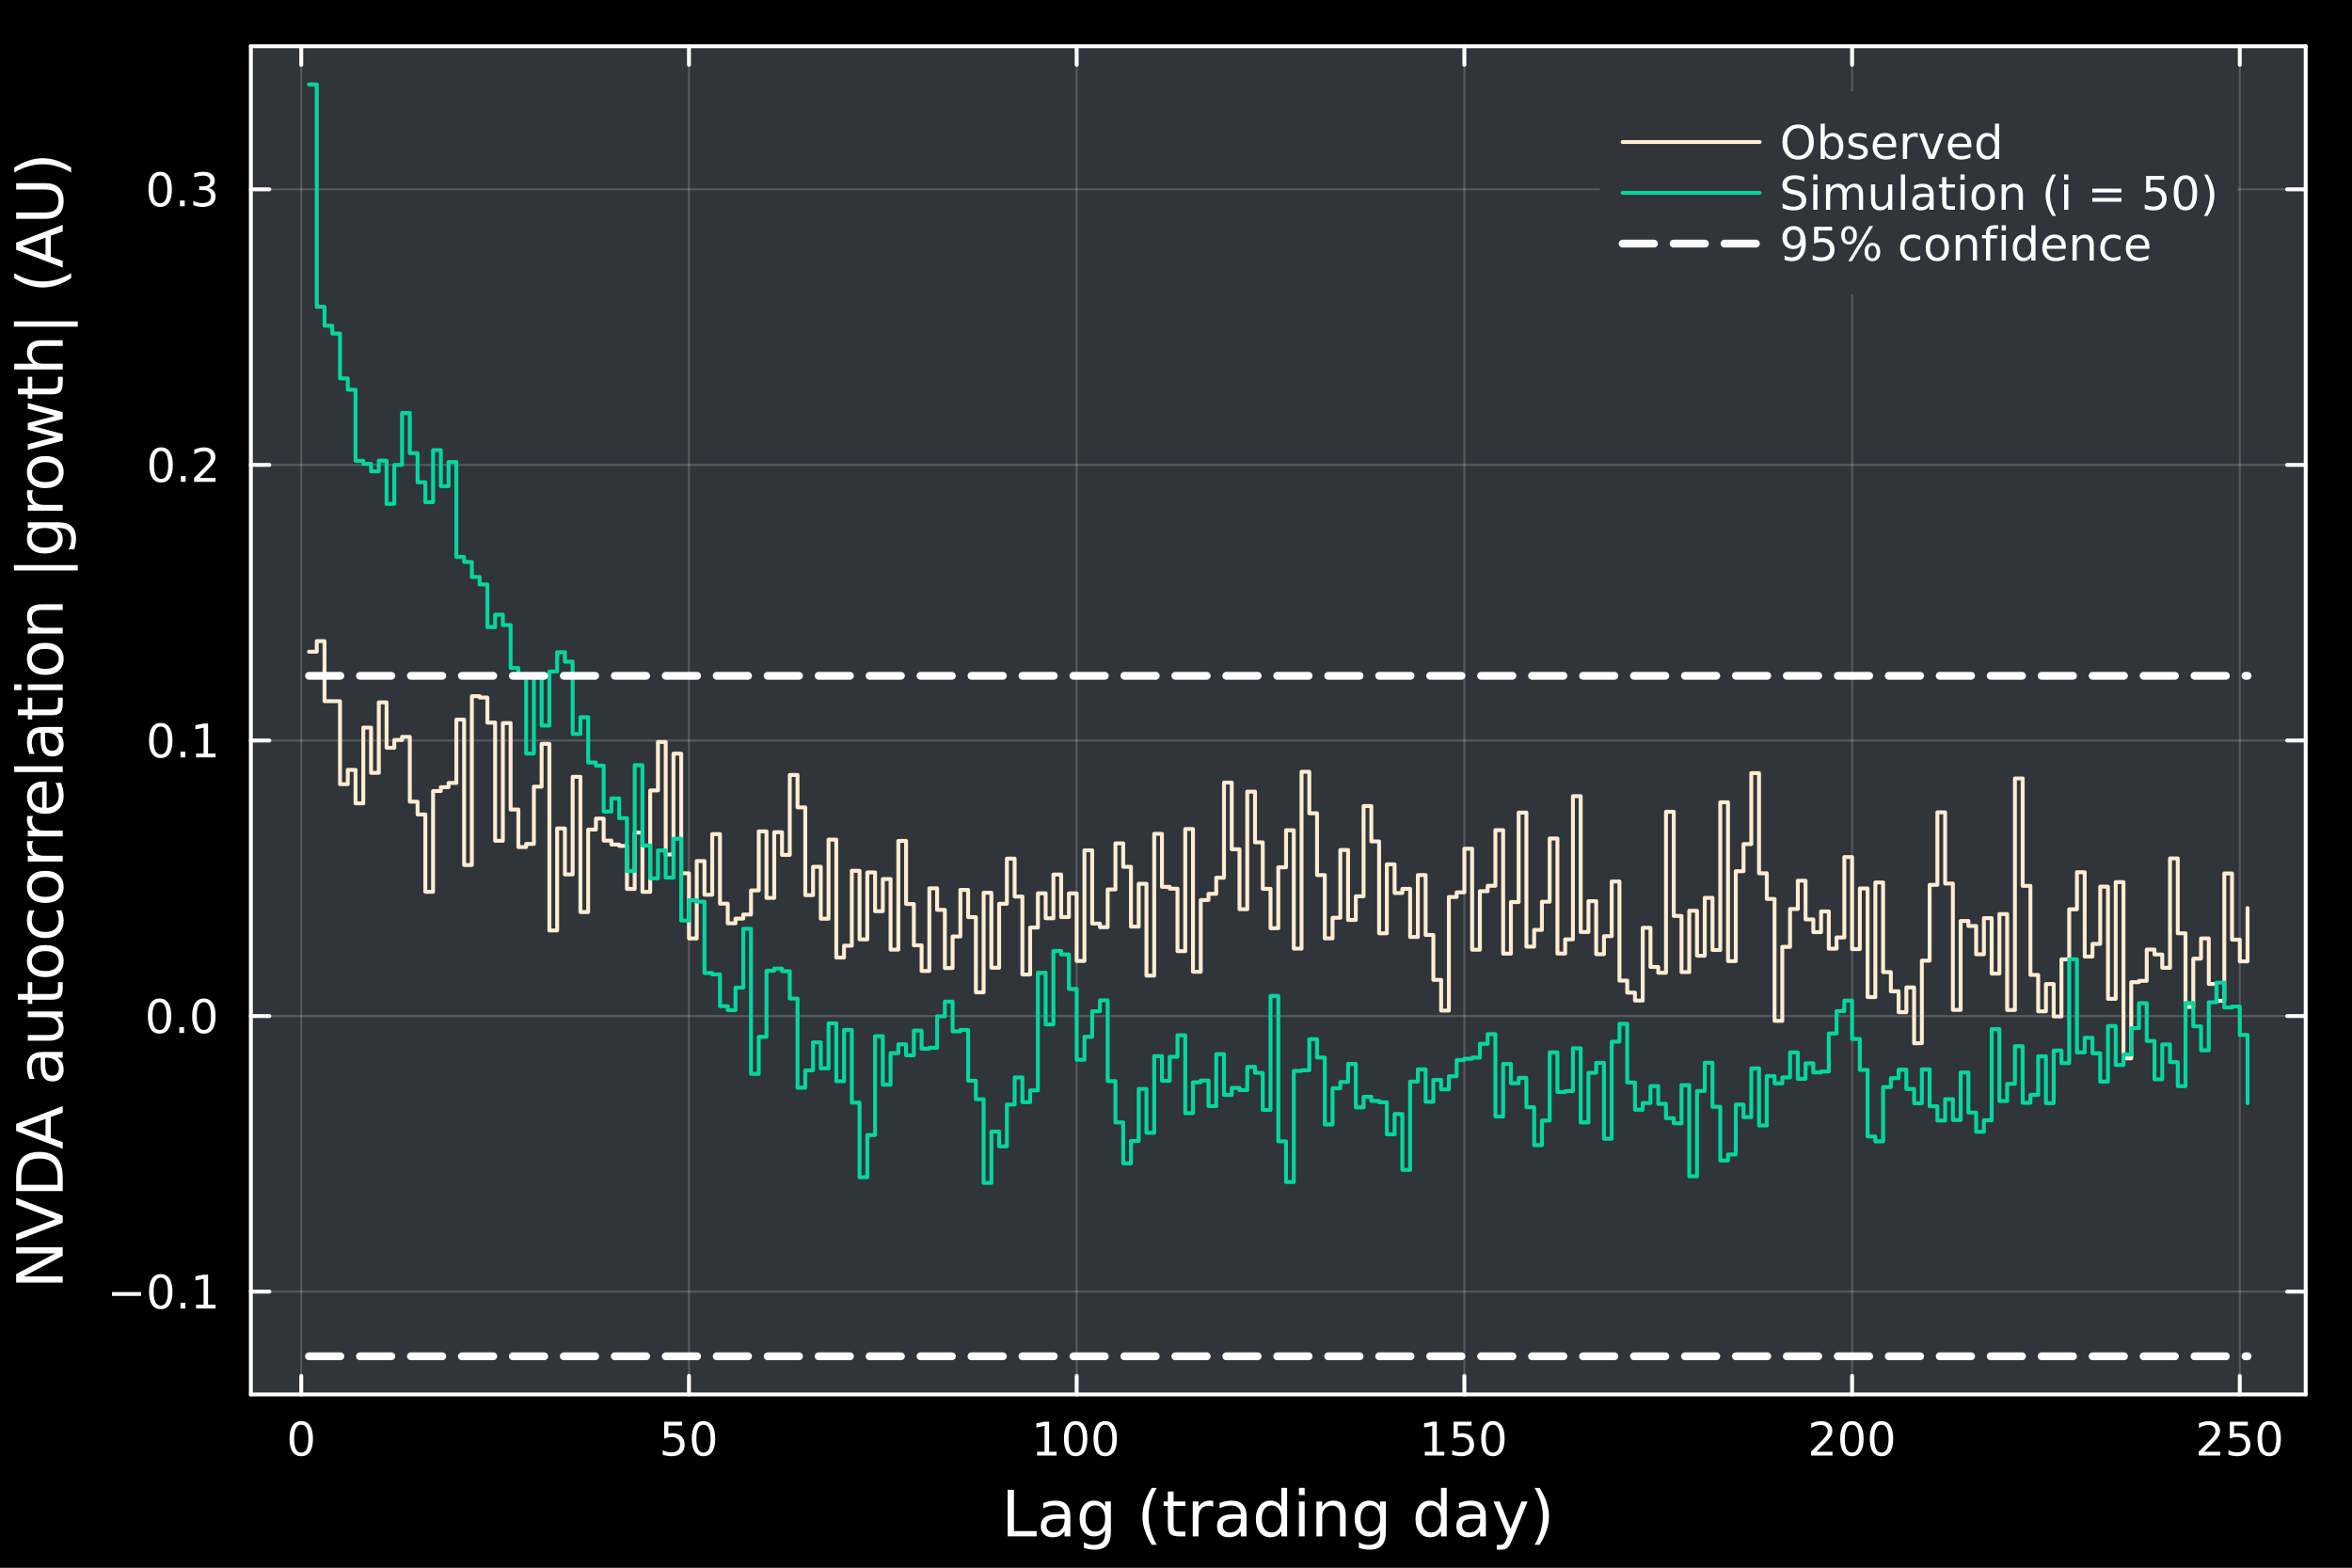 <?xml version="1.0" encoding="utf-8"?>
<svg xmlns="http://www.w3.org/2000/svg" xmlns:xlink="http://www.w3.org/1999/xlink" width="600" height="400" viewBox="0 0 2400 1600">
<rect x="0" y="0" width="2400" height="1600" fill="#808080" stroke="none"/>
<defs>
  <clipPath id="clip770">
    <rect x="0" y="0" width="2400" height="1600"/>
  </clipPath>
</defs>
<path clip-path="url(#clip770)" d="M0 1600 L2400 1600 L2400 8.88178e-14 L0 8.88178e-14  Z" fill="#000000" fill-rule="evenodd" fill-opacity="1"/>
<defs>
  <clipPath id="clip771">
    <rect x="480" y="0" width="1681" height="1600"/>
  </clipPath>
</defs>
<path clip-path="url(#clip770)" d="M255.977 1423.18 L2352.76 1423.18 L2352.76 47.244 L255.977 47.244  Z" fill="#30343b" fill-rule="evenodd" fill-opacity="1"/>
<defs>
  <clipPath id="clip772">
    <rect x="255" y="47" width="2098" height="1377"/>
  </clipPath>
</defs>
<polyline clip-path="url(#clip772)" style="stroke:#ffffff; stroke-linecap:round; stroke-linejoin:round; stroke-width:2; stroke-opacity:0.1; fill:none" points="307.408,1423.18 307.408,47.244 "/>
<polyline clip-path="url(#clip772)" style="stroke:#ffffff; stroke-linecap:round; stroke-linejoin:round; stroke-width:2; stroke-opacity:0.1; fill:none" points="703.026,1423.18 703.026,47.244 "/>
<polyline clip-path="url(#clip772)" style="stroke:#ffffff; stroke-linecap:round; stroke-linejoin:round; stroke-width:2; stroke-opacity:0.1; fill:none" points="1098.64,1423.18 1098.64,47.244 "/>
<polyline clip-path="url(#clip772)" style="stroke:#ffffff; stroke-linecap:round; stroke-linejoin:round; stroke-width:2; stroke-opacity:0.1; fill:none" points="1494.26,1423.18 1494.26,47.244 "/>
<polyline clip-path="url(#clip772)" style="stroke:#ffffff; stroke-linecap:round; stroke-linejoin:round; stroke-width:2; stroke-opacity:0.1; fill:none" points="1889.88,1423.18 1889.88,47.244 "/>
<polyline clip-path="url(#clip772)" style="stroke:#ffffff; stroke-linecap:round; stroke-linejoin:round; stroke-width:2; stroke-opacity:0.1; fill:none" points="2285.5,1423.18 2285.5,47.244 "/>
<polyline clip-path="url(#clip772)" style="stroke:#ffffff; stroke-linecap:round; stroke-linejoin:round; stroke-width:2; stroke-opacity:0.1; fill:none" points="307.408,1423.18 307.408,47.244 "/>
<polyline clip-path="url(#clip772)" style="stroke:#ffffff; stroke-linecap:round; stroke-linejoin:round; stroke-width:2; stroke-opacity:0.1; fill:none" points="703.026,1423.18 703.026,47.244 "/>
<polyline clip-path="url(#clip772)" style="stroke:#ffffff; stroke-linecap:round; stroke-linejoin:round; stroke-width:2; stroke-opacity:0.1; fill:none" points="1098.64,1423.18 1098.64,47.244 "/>
<polyline clip-path="url(#clip772)" style="stroke:#ffffff; stroke-linecap:round; stroke-linejoin:round; stroke-width:2; stroke-opacity:0.1; fill:none" points="1494.26,1423.18 1494.26,47.244 "/>
<polyline clip-path="url(#clip772)" style="stroke:#ffffff; stroke-linecap:round; stroke-linejoin:round; stroke-width:2; stroke-opacity:0.1; fill:none" points="1889.88,1423.18 1889.88,47.244 "/>
<polyline clip-path="url(#clip772)" style="stroke:#ffffff; stroke-linecap:round; stroke-linejoin:round; stroke-width:2; stroke-opacity:0.1; fill:none" points="2285.5,1423.18 2285.5,47.244 "/>
<polyline clip-path="url(#clip772)" style="stroke:#ffffff; stroke-linecap:round; stroke-linejoin:round; stroke-width:2; stroke-opacity:0.1; fill:none" points="255.977,1318.23 2352.76,1318.23 "/>
<polyline clip-path="url(#clip772)" style="stroke:#ffffff; stroke-linecap:round; stroke-linejoin:round; stroke-width:2; stroke-opacity:0.1; fill:none" points="255.977,1036.99 2352.76,1036.99 "/>
<polyline clip-path="url(#clip772)" style="stroke:#ffffff; stroke-linecap:round; stroke-linejoin:round; stroke-width:2; stroke-opacity:0.1; fill:none" points="255.977,755.739 2352.76,755.739 "/>
<polyline clip-path="url(#clip772)" style="stroke:#ffffff; stroke-linecap:round; stroke-linejoin:round; stroke-width:2; stroke-opacity:0.1; fill:none" points="255.977,474.492 2352.76,474.492 "/>
<polyline clip-path="url(#clip772)" style="stroke:#ffffff; stroke-linecap:round; stroke-linejoin:round; stroke-width:2; stroke-opacity:0.1; fill:none" points="255.977,193.244 2352.76,193.244 "/>
<polyline clip-path="url(#clip772)" style="stroke:#ffffff; stroke-linecap:round; stroke-linejoin:round; stroke-width:2; stroke-opacity:0.1; fill:none" points="255.977,1318.23 2352.76,1318.23 "/>
<polyline clip-path="url(#clip772)" style="stroke:#ffffff; stroke-linecap:round; stroke-linejoin:round; stroke-width:2; stroke-opacity:0.1; fill:none" points="255.977,1036.99 2352.76,1036.99 "/>
<polyline clip-path="url(#clip772)" style="stroke:#ffffff; stroke-linecap:round; stroke-linejoin:round; stroke-width:2; stroke-opacity:0.1; fill:none" points="255.977,755.739 2352.76,755.739 "/>
<polyline clip-path="url(#clip772)" style="stroke:#ffffff; stroke-linecap:round; stroke-linejoin:round; stroke-width:2; stroke-opacity:0.1; fill:none" points="255.977,474.492 2352.76,474.492 "/>
<polyline clip-path="url(#clip772)" style="stroke:#ffffff; stroke-linecap:round; stroke-linejoin:round; stroke-width:2; stroke-opacity:0.1; fill:none" points="255.977,193.244 2352.76,193.244 "/>
<polyline clip-path="url(#clip770)" style="stroke:#ffffff; stroke-linecap:round; stroke-linejoin:round; stroke-width:4; stroke-opacity:1; fill:none" points="255.977,1423.18 2352.76,1423.18 "/>
<polyline clip-path="url(#clip770)" style="stroke:#ffffff; stroke-linecap:round; stroke-linejoin:round; stroke-width:4; stroke-opacity:1; fill:none" points="255.977,47.244 2352.76,47.244 "/>
<polyline clip-path="url(#clip770)" style="stroke:#ffffff; stroke-linecap:round; stroke-linejoin:round; stroke-width:4; stroke-opacity:1; fill:none" points="307.408,1423.18 307.408,1404.28 "/>
<polyline clip-path="url(#clip770)" style="stroke:#ffffff; stroke-linecap:round; stroke-linejoin:round; stroke-width:4; stroke-opacity:1; fill:none" points="703.026,1423.18 703.026,1404.28 "/>
<polyline clip-path="url(#clip770)" style="stroke:#ffffff; stroke-linecap:round; stroke-linejoin:round; stroke-width:4; stroke-opacity:1; fill:none" points="1098.64,1423.18 1098.64,1404.28 "/>
<polyline clip-path="url(#clip770)" style="stroke:#ffffff; stroke-linecap:round; stroke-linejoin:round; stroke-width:4; stroke-opacity:1; fill:none" points="1494.26,1423.18 1494.26,1404.28 "/>
<polyline clip-path="url(#clip770)" style="stroke:#ffffff; stroke-linecap:round; stroke-linejoin:round; stroke-width:4; stroke-opacity:1; fill:none" points="1889.88,1423.18 1889.88,1404.28 "/>
<polyline clip-path="url(#clip770)" style="stroke:#ffffff; stroke-linecap:round; stroke-linejoin:round; stroke-width:4; stroke-opacity:1; fill:none" points="2285.5,1423.18 2285.5,1404.28 "/>
<polyline clip-path="url(#clip770)" style="stroke:#ffffff; stroke-linecap:round; stroke-linejoin:round; stroke-width:4; stroke-opacity:1; fill:none" points="307.408,47.244 307.408,66.142 "/>
<polyline clip-path="url(#clip770)" style="stroke:#ffffff; stroke-linecap:round; stroke-linejoin:round; stroke-width:4; stroke-opacity:1; fill:none" points="703.026,47.244 703.026,66.142 "/>
<polyline clip-path="url(#clip770)" style="stroke:#ffffff; stroke-linecap:round; stroke-linejoin:round; stroke-width:4; stroke-opacity:1; fill:none" points="1098.64,47.244 1098.64,66.142 "/>
<polyline clip-path="url(#clip770)" style="stroke:#ffffff; stroke-linecap:round; stroke-linejoin:round; stroke-width:4; stroke-opacity:1; fill:none" points="1494.26,47.244 1494.26,66.142 "/>
<polyline clip-path="url(#clip770)" style="stroke:#ffffff; stroke-linecap:round; stroke-linejoin:round; stroke-width:4; stroke-opacity:1; fill:none" points="1889.88,47.244 1889.88,66.142 "/>
<polyline clip-path="url(#clip770)" style="stroke:#ffffff; stroke-linecap:round; stroke-linejoin:round; stroke-width:4; stroke-opacity:1; fill:none" points="2285.5,47.244 2285.5,66.142 "/>
<path clip-path="url(#clip770)" d="M307.408 1454.1 Q303.797 1454.1 301.968 1457.66 Q300.162 1461.2 300.162 1468.33 Q300.162 1475.44 301.968 1479.01 Q303.797 1482.55 307.408 1482.55 Q311.042 1482.55 312.847 1479.01 Q314.676 1475.44 314.676 1468.33 Q314.676 1461.2 312.847 1457.66 Q311.042 1454.1 307.408 1454.1 M307.408 1450.39 Q313.218 1450.39 316.273 1455 Q319.352 1459.58 319.352 1468.33 Q319.352 1477.06 316.273 1481.67 Q313.218 1486.25 307.408 1486.25 Q301.597 1486.25 298.519 1481.67 Q295.463 1477.06 295.463 1468.33 Q295.463 1459.58 298.519 1455 Q301.597 1450.39 307.408 1450.39 Z" fill="#ffffff" fill-rule="nonzero" fill-opacity="1" /><path clip-path="url(#clip770)" d="M677.725 1451.02 L696.082 1451.02 L696.082 1454.96 L682.008 1454.96 L682.008 1463.43 Q683.026 1463.08 684.045 1462.92 Q685.063 1462.73 686.082 1462.73 Q691.869 1462.73 695.248 1465.9 Q698.628 1469.08 698.628 1474.49 Q698.628 1480.07 695.156 1483.17 Q691.684 1486.25 685.364 1486.25 Q683.188 1486.25 680.92 1485.88 Q678.675 1485.51 676.267 1484.77 L676.267 1480.07 Q678.35 1481.2 680.573 1481.76 Q682.795 1482.32 685.272 1482.32 Q689.276 1482.32 691.614 1480.21 Q693.952 1478.1 693.952 1474.49 Q693.952 1470.88 691.614 1468.77 Q689.276 1466.67 685.272 1466.67 Q683.397 1466.67 681.522 1467.08 Q679.67 1467.5 677.725 1468.38 L677.725 1451.02 Z" fill="#ffffff" fill-rule="nonzero" fill-opacity="1" /><path clip-path="url(#clip770)" d="M717.841 1454.1 Q714.23 1454.1 712.401 1457.66 Q710.596 1461.2 710.596 1468.33 Q710.596 1475.44 712.401 1479.01 Q714.23 1482.55 717.841 1482.55 Q721.475 1482.55 723.281 1479.01 Q725.109 1475.44 725.109 1468.33 Q725.109 1461.2 723.281 1457.66 Q721.475 1454.1 717.841 1454.1 M717.841 1450.39 Q723.651 1450.39 726.707 1455 Q729.785 1459.58 729.785 1468.33 Q729.785 1477.06 726.707 1481.67 Q723.651 1486.25 717.841 1486.25 Q712.031 1486.25 708.952 1481.67 Q705.897 1477.06 705.897 1468.33 Q705.897 1459.58 708.952 1455 Q712.031 1450.39 717.841 1450.39 Z" fill="#ffffff" fill-rule="nonzero" fill-opacity="1" /><path clip-path="url(#clip770)" d="M1058.25 1481.64 L1065.89 1481.64 L1065.89 1455.28 L1057.58 1456.95 L1057.58 1452.69 L1065.84 1451.02 L1070.52 1451.02 L1070.52 1481.64 L1078.16 1481.64 L1078.16 1485.58 L1058.25 1485.58 L1058.25 1481.64 Z" fill="#ffffff" fill-rule="nonzero" fill-opacity="1" /><path clip-path="url(#clip770)" d="M1097.6 1454.1 Q1093.99 1454.1 1092.16 1457.66 Q1090.36 1461.2 1090.36 1468.33 Q1090.36 1475.44 1092.16 1479.01 Q1093.99 1482.55 1097.6 1482.55 Q1101.24 1482.55 1103.04 1479.01 Q1104.87 1475.44 1104.87 1468.33 Q1104.87 1461.2 1103.04 1457.66 Q1101.24 1454.1 1097.6 1454.1 M1097.6 1450.39 Q1103.41 1450.39 1106.47 1455 Q1109.55 1459.58 1109.55 1468.33 Q1109.55 1477.06 1106.47 1481.67 Q1103.41 1486.25 1097.6 1486.25 Q1091.79 1486.25 1088.71 1481.67 Q1085.66 1477.06 1085.66 1468.33 Q1085.66 1459.58 1088.71 1455 Q1091.79 1450.39 1097.6 1450.39 Z" fill="#ffffff" fill-rule="nonzero" fill-opacity="1" /><path clip-path="url(#clip770)" d="M1127.77 1454.1 Q1124.15 1454.1 1122.33 1457.66 Q1120.52 1461.2 1120.52 1468.33 Q1120.52 1475.44 1122.33 1479.01 Q1124.15 1482.55 1127.77 1482.55 Q1131.4 1482.55 1133.2 1479.01 Q1135.03 1475.44 1135.03 1468.33 Q1135.03 1461.2 1133.2 1457.66 Q1131.4 1454.1 1127.77 1454.1 M1127.77 1450.39 Q1133.58 1450.39 1136.63 1455 Q1139.71 1459.58 1139.71 1468.33 Q1139.71 1477.06 1136.63 1481.67 Q1133.58 1486.25 1127.77 1486.25 Q1121.95 1486.25 1118.88 1481.67 Q1115.82 1477.06 1115.82 1468.33 Q1115.82 1459.58 1118.88 1455 Q1121.95 1450.39 1127.77 1450.39 Z" fill="#ffffff" fill-rule="nonzero" fill-opacity="1" /><path clip-path="url(#clip770)" d="M1453.87 1481.64 L1461.51 1481.64 L1461.51 1455.28 L1453.2 1456.95 L1453.2 1452.69 L1461.46 1451.02 L1466.14 1451.02 L1466.14 1481.64 L1473.78 1481.64 L1473.78 1485.58 L1453.87 1485.58 L1453.87 1481.64 Z" fill="#ffffff" fill-rule="nonzero" fill-opacity="1" /><path clip-path="url(#clip770)" d="M1483.27 1451.02 L1501.62 1451.02 L1501.62 1454.96 L1487.55 1454.96 L1487.55 1463.43 Q1488.57 1463.08 1489.59 1462.92 Q1490.61 1462.73 1491.62 1462.73 Q1497.41 1462.73 1500.79 1465.9 Q1504.17 1469.08 1504.17 1474.49 Q1504.17 1480.07 1500.7 1483.17 Q1497.23 1486.25 1490.91 1486.25 Q1488.73 1486.25 1486.46 1485.88 Q1484.22 1485.51 1481.81 1484.77 L1481.81 1480.07 Q1483.89 1481.2 1486.12 1481.76 Q1488.34 1482.32 1490.81 1482.32 Q1494.82 1482.32 1497.16 1480.21 Q1499.49 1478.1 1499.49 1474.49 Q1499.49 1470.88 1497.16 1468.77 Q1494.82 1466.67 1490.81 1466.67 Q1488.94 1466.67 1487.06 1467.08 Q1485.21 1467.5 1483.27 1468.38 L1483.27 1451.02 Z" fill="#ffffff" fill-rule="nonzero" fill-opacity="1" /><path clip-path="url(#clip770)" d="M1523.38 1454.1 Q1519.77 1454.1 1517.94 1457.66 Q1516.14 1461.2 1516.14 1468.33 Q1516.14 1475.44 1517.94 1479.01 Q1519.77 1482.55 1523.38 1482.55 Q1527.02 1482.55 1528.82 1479.01 Q1530.65 1475.44 1530.65 1468.33 Q1530.65 1461.2 1528.82 1457.66 Q1527.02 1454.1 1523.38 1454.1 M1523.38 1450.39 Q1529.19 1450.39 1532.25 1455 Q1535.33 1459.58 1535.33 1468.33 Q1535.33 1477.06 1532.25 1481.67 Q1529.19 1486.25 1523.38 1486.25 Q1517.57 1486.25 1514.49 1481.67 Q1511.44 1477.06 1511.44 1468.33 Q1511.44 1459.58 1514.49 1455 Q1517.57 1450.39 1523.38 1450.39 Z" fill="#ffffff" fill-rule="nonzero" fill-opacity="1" /><path clip-path="url(#clip770)" d="M1853.57 1481.64 L1869.89 1481.64 L1869.89 1485.58 L1847.95 1485.58 L1847.95 1481.64 Q1850.61 1478.89 1855.19 1474.26 Q1859.8 1469.61 1860.98 1468.27 Q1863.23 1465.74 1864.11 1464.01 Q1865.01 1462.25 1865.01 1460.56 Q1865.01 1457.8 1863.07 1456.07 Q1861.14 1454.33 1858.04 1454.33 Q1855.84 1454.33 1853.39 1455.09 Q1850.96 1455.86 1848.18 1457.41 L1848.18 1452.69 Q1851.01 1451.55 1853.46 1450.97 Q1855.91 1450.39 1857.95 1450.39 Q1863.32 1450.39 1866.51 1453.08 Q1869.71 1455.77 1869.71 1460.26 Q1869.71 1462.39 1868.9 1464.31 Q1868.11 1466.2 1866 1468.8 Q1865.43 1469.47 1862.32 1472.69 Q1859.22 1475.88 1853.57 1481.64 Z" fill="#ffffff" fill-rule="nonzero" fill-opacity="1" /><path clip-path="url(#clip770)" d="M1889.71 1454.1 Q1886.1 1454.1 1884.27 1457.66 Q1882.46 1461.2 1882.46 1468.33 Q1882.46 1475.44 1884.27 1479.01 Q1886.1 1482.55 1889.71 1482.55 Q1893.34 1482.55 1895.15 1479.01 Q1896.98 1475.44 1896.98 1468.33 Q1896.98 1461.2 1895.15 1457.66 Q1893.34 1454.1 1889.71 1454.1 M1889.71 1450.39 Q1895.52 1450.39 1898.57 1455 Q1901.65 1459.58 1901.65 1468.33 Q1901.65 1477.06 1898.57 1481.67 Q1895.52 1486.25 1889.71 1486.25 Q1883.9 1486.25 1880.82 1481.67 Q1877.76 1477.06 1877.76 1468.33 Q1877.76 1459.58 1880.82 1455 Q1883.9 1450.39 1889.71 1450.39 Z" fill="#ffffff" fill-rule="nonzero" fill-opacity="1" /><path clip-path="url(#clip770)" d="M1919.87 1454.1 Q1916.26 1454.1 1914.43 1457.66 Q1912.63 1461.2 1912.63 1468.33 Q1912.63 1475.44 1914.43 1479.01 Q1916.26 1482.55 1919.87 1482.55 Q1923.5 1482.55 1925.31 1479.01 Q1927.14 1475.44 1927.14 1468.33 Q1927.14 1461.2 1925.31 1457.66 Q1923.5 1454.1 1919.87 1454.1 M1919.87 1450.39 Q1925.68 1450.39 1928.74 1455 Q1931.81 1459.58 1931.81 1468.33 Q1931.81 1477.06 1928.74 1481.67 Q1925.68 1486.25 1919.87 1486.25 Q1914.06 1486.25 1910.98 1481.67 Q1907.93 1477.06 1907.93 1468.33 Q1907.93 1459.58 1910.98 1455 Q1914.06 1450.39 1919.87 1450.39 Z" fill="#ffffff" fill-rule="nonzero" fill-opacity="1" /><path clip-path="url(#clip770)" d="M2249.19 1481.64 L2265.51 1481.64 L2265.51 1485.58 L2243.57 1485.58 L2243.57 1481.64 Q2246.23 1478.89 2250.81 1474.26 Q2255.42 1469.61 2256.6 1468.27 Q2258.85 1465.74 2259.73 1464.01 Q2260.63 1462.25 2260.63 1460.56 Q2260.63 1457.8 2258.68 1456.07 Q2256.76 1454.33 2253.66 1454.33 Q2251.46 1454.33 2249.01 1455.09 Q2246.58 1455.86 2243.8 1457.41 L2243.8 1452.69 Q2246.62 1451.55 2249.08 1450.97 Q2251.53 1450.39 2253.57 1450.39 Q2258.94 1450.39 2262.13 1453.08 Q2265.33 1455.77 2265.33 1460.26 Q2265.33 1462.39 2264.52 1464.31 Q2263.73 1466.2 2261.62 1468.8 Q2261.04 1469.47 2257.94 1472.69 Q2254.84 1475.88 2249.19 1481.64 Z" fill="#ffffff" fill-rule="nonzero" fill-opacity="1" /><path clip-path="url(#clip770)" d="M2275.37 1451.02 L2293.73 1451.02 L2293.73 1454.96 L2279.66 1454.96 L2279.66 1463.43 Q2280.67 1463.08 2281.69 1462.92 Q2282.71 1462.73 2283.73 1462.73 Q2289.52 1462.73 2292.9 1465.9 Q2296.28 1469.08 2296.28 1474.49 Q2296.28 1480.07 2292.8 1483.17 Q2289.33 1486.25 2283.01 1486.25 Q2280.84 1486.25 2278.57 1485.88 Q2276.32 1485.51 2273.92 1484.77 L2273.92 1480.07 Q2276 1481.2 2278.22 1481.76 Q2280.44 1482.32 2282.92 1482.32 Q2286.92 1482.32 2289.26 1480.21 Q2291.6 1478.1 2291.6 1474.49 Q2291.6 1470.88 2289.26 1468.77 Q2286.92 1466.67 2282.92 1466.67 Q2281.04 1466.67 2279.17 1467.08 Q2277.32 1467.5 2275.37 1468.38 L2275.37 1451.02 Z" fill="#ffffff" fill-rule="nonzero" fill-opacity="1" /><path clip-path="url(#clip770)" d="M2315.49 1454.1 Q2311.88 1454.1 2310.05 1457.66 Q2308.24 1461.2 2308.24 1468.33 Q2308.24 1475.44 2310.05 1479.01 Q2311.88 1482.55 2315.49 1482.55 Q2319.12 1482.55 2320.93 1479.01 Q2322.76 1475.44 2322.76 1468.33 Q2322.76 1461.2 2320.93 1457.66 Q2319.12 1454.1 2315.49 1454.1 M2315.49 1450.39 Q2321.3 1450.39 2324.35 1455 Q2327.43 1459.58 2327.43 1468.33 Q2327.43 1477.06 2324.35 1481.67 Q2321.3 1486.25 2315.49 1486.25 Q2309.68 1486.25 2306.6 1481.67 Q2303.54 1477.06 2303.54 1468.33 Q2303.54 1459.58 2306.6 1455 Q2309.68 1450.39 2315.49 1450.39 Z" fill="#ffffff" fill-rule="nonzero" fill-opacity="1" /><path clip-path="url(#clip770)" d="M1028.21 1520.52 L1034.64 1520.52 L1034.64 1562.63 L1057.77 1562.63 L1057.77 1568.04 L1028.21 1568.04 L1028.21 1520.52 Z" fill="#ffffff" fill-rule="nonzero" fill-opacity="1" /><path clip-path="url(#clip770)" d="M1080.47 1550.12 Q1073.37 1550.12 1070.63 1551.75 Q1067.9 1553.37 1067.9 1557.29 Q1067.9 1560.4 1069.93 1562.25 Q1072 1564.07 1075.54 1564.07 Q1080.41 1564.07 1083.33 1560.63 Q1086.29 1557.16 1086.29 1551.43 L1086.29 1550.12 L1080.47 1550.12 M1092.15 1547.71 L1092.15 1568.04 L1086.29 1568.04 L1086.29 1562.63 Q1084.29 1565.88 1081.3 1567.44 Q1078.3 1568.97 1073.98 1568.97 Q1068.5 1568.97 1065.25 1565.91 Q1062.04 1562.82 1062.04 1557.67 Q1062.04 1551.65 1066.05 1548.6 Q1070.09 1545.54 1078.08 1545.54 L1086.29 1545.54 L1086.29 1544.97 Q1086.29 1540.93 1083.62 1538.73 Q1080.98 1536.5 1076.17 1536.5 Q1073.12 1536.5 1070.22 1537.23 Q1067.32 1537.97 1064.65 1539.43 L1064.65 1534.02 Q1067.86 1532.78 1070.89 1532.17 Q1073.91 1531.54 1076.78 1531.54 Q1084.51 1531.54 1088.33 1535.55 Q1092.15 1539.56 1092.15 1547.71 Z" fill="#ffffff" fill-rule="nonzero" fill-opacity="1" /><path clip-path="url(#clip770)" d="M1127.67 1549.81 Q1127.67 1543.44 1125.03 1539.94 Q1122.42 1536.44 1117.68 1536.44 Q1112.97 1536.44 1110.32 1539.94 Q1107.71 1543.44 1107.71 1549.81 Q1107.71 1556.14 1110.32 1559.64 Q1112.97 1563.14 1117.68 1563.14 Q1122.42 1563.14 1125.03 1559.64 Q1127.67 1556.14 1127.67 1549.81 M1133.53 1563.62 Q1133.53 1572.72 1129.48 1577.15 Q1125.44 1581.6 1117.1 1581.6 Q1114.02 1581.6 1111.28 1581.13 Q1108.54 1580.68 1105.96 1579.72 L1105.96 1574.03 Q1108.54 1575.43 1111.06 1576.1 Q1113.57 1576.76 1116.18 1576.76 Q1121.94 1576.76 1124.81 1573.74 Q1127.67 1570.75 1127.67 1564.67 L1127.67 1561.77 Q1125.86 1564.92 1123.02 1566.48 Q1120.19 1568.04 1116.24 1568.04 Q1109.69 1568.04 1105.68 1563.05 Q1101.67 1558.05 1101.67 1549.81 Q1101.67 1541.53 1105.68 1536.53 Q1109.69 1531.54 1116.24 1531.54 Q1120.19 1531.54 1123.02 1533.1 Q1125.86 1534.66 1127.67 1537.81 L1127.67 1532.4 L1133.53 1532.4 L1133.53 1563.62 Z" fill="#ffffff" fill-rule="nonzero" fill-opacity="1" /><path clip-path="url(#clip770)" d="M1180.38 1518.58 Q1176.11 1525.9 1174.04 1533.06 Q1171.98 1540.23 1171.98 1547.58 Q1171.98 1554.93 1174.04 1562.16 Q1176.15 1569.35 1180.38 1576.64 L1175.29 1576.64 Q1170.51 1569.16 1168.12 1561.93 Q1165.77 1554.71 1165.77 1547.58 Q1165.77 1540.48 1168.12 1533.29 Q1170.48 1526.09 1175.29 1518.58 L1180.38 1518.58 Z" fill="#ffffff" fill-rule="nonzero" fill-opacity="1" /><path clip-path="url(#clip770)" d="M1197.53 1522.27 L1197.53 1532.4 L1209.6 1532.4 L1209.6 1536.95 L1197.53 1536.95 L1197.53 1556.3 Q1197.53 1560.66 1198.71 1561.9 Q1199.92 1563.14 1203.58 1563.14 L1209.6 1563.14 L1209.6 1568.04 L1203.58 1568.04 Q1196.8 1568.04 1194.22 1565.53 Q1191.65 1562.98 1191.65 1556.3 L1191.65 1536.95 L1187.35 1536.95 L1187.35 1532.4 L1191.65 1532.4 L1191.65 1522.27 L1197.53 1522.27 Z" fill="#ffffff" fill-rule="nonzero" fill-opacity="1" /><path clip-path="url(#clip770)" d="M1237.96 1537.87 Q1236.97 1537.3 1235.79 1537.04 Q1234.65 1536.76 1233.25 1536.76 Q1228.28 1536.76 1225.61 1540 Q1222.97 1543.22 1222.97 1549.27 L1222.97 1568.04 L1217.08 1568.04 L1217.08 1532.4 L1222.97 1532.4 L1222.97 1537.93 Q1224.81 1534.69 1227.77 1533.13 Q1230.73 1531.54 1234.96 1531.54 Q1235.57 1531.54 1236.3 1531.63 Q1237.03 1531.7 1237.92 1531.85 L1237.96 1537.87 Z" fill="#ffffff" fill-rule="nonzero" fill-opacity="1" /><path clip-path="url(#clip770)" d="M1260.3 1550.12 Q1253.2 1550.12 1250.46 1551.75 Q1247.73 1553.37 1247.73 1557.29 Q1247.73 1560.4 1249.76 1562.25 Q1251.83 1564.07 1255.37 1564.07 Q1260.24 1564.07 1263.16 1560.63 Q1266.12 1557.16 1266.12 1551.43 L1266.12 1550.12 L1260.3 1550.12 M1271.98 1547.71 L1271.98 1568.04 L1266.12 1568.04 L1266.12 1562.63 Q1264.12 1565.88 1261.13 1567.44 Q1258.14 1568.97 1253.81 1568.97 Q1248.33 1568.97 1245.09 1565.91 Q1241.87 1562.82 1241.87 1557.67 Q1241.87 1551.65 1245.88 1548.6 Q1249.92 1545.54 1257.91 1545.54 L1266.12 1545.54 L1266.12 1544.97 Q1266.12 1540.93 1263.45 1538.73 Q1260.81 1536.5 1256 1536.5 Q1252.95 1536.5 1250.05 1537.23 Q1247.15 1537.97 1244.48 1539.43 L1244.48 1534.02 Q1247.7 1532.78 1250.72 1532.17 Q1253.74 1531.54 1256.61 1531.54 Q1264.34 1531.54 1268.16 1535.55 Q1271.98 1539.56 1271.98 1547.71 Z" fill="#ffffff" fill-rule="nonzero" fill-opacity="1" /><path clip-path="url(#clip770)" d="M1307.5 1537.81 L1307.5 1518.52 L1313.36 1518.52 L1313.36 1568.04 L1307.5 1568.04 L1307.5 1562.7 Q1305.66 1565.88 1302.82 1567.44 Q1300.02 1568.97 1296.08 1568.97 Q1289.61 1568.97 1285.54 1563.81 Q1281.5 1558.65 1281.5 1550.25 Q1281.5 1541.85 1285.54 1536.69 Q1289.61 1531.54 1296.08 1531.54 Q1300.02 1531.54 1302.82 1533.1 Q1305.66 1534.62 1307.5 1537.81 M1287.55 1550.25 Q1287.55 1556.71 1290.19 1560.4 Q1292.86 1564.07 1297.51 1564.07 Q1302.15 1564.07 1304.83 1560.4 Q1307.5 1556.71 1307.5 1550.25 Q1307.5 1543.79 1304.83 1540.13 Q1302.15 1536.44 1297.51 1536.44 Q1292.86 1536.44 1290.19 1540.13 Q1287.55 1543.79 1287.55 1550.25 Z" fill="#ffffff" fill-rule="nonzero" fill-opacity="1" /><path clip-path="url(#clip770)" d="M1325.42 1532.4 L1331.28 1532.4 L1331.28 1568.04 L1325.42 1568.04 L1325.42 1532.4 M1325.42 1518.52 L1331.28 1518.52 L1331.28 1525.93 L1325.42 1525.93 L1325.42 1518.52 Z" fill="#ffffff" fill-rule="nonzero" fill-opacity="1" /><path clip-path="url(#clip770)" d="M1373.16 1546.53 L1373.16 1568.04 L1367.31 1568.04 L1367.31 1546.72 Q1367.31 1541.66 1365.33 1539.14 Q1363.36 1536.63 1359.41 1536.63 Q1354.67 1536.63 1351.93 1539.65 Q1349.2 1542.68 1349.2 1547.9 L1349.2 1568.04 L1343.31 1568.04 L1343.31 1532.4 L1349.2 1532.4 L1349.2 1537.93 Q1351.3 1534.72 1354.13 1533.13 Q1357 1531.54 1360.72 1531.54 Q1366.86 1531.54 1370.01 1535.36 Q1373.16 1539.14 1373.16 1546.53 Z" fill="#ffffff" fill-rule="nonzero" fill-opacity="1" /><path clip-path="url(#clip770)" d="M1408.3 1549.81 Q1408.3 1543.44 1405.66 1539.94 Q1403.05 1536.44 1398.31 1536.44 Q1393.6 1536.44 1390.96 1539.94 Q1388.35 1543.44 1388.35 1549.81 Q1388.35 1556.14 1390.96 1559.64 Q1393.6 1563.14 1398.31 1563.14 Q1403.05 1563.14 1405.66 1559.64 Q1408.3 1556.14 1408.3 1549.81 M1414.16 1563.62 Q1414.16 1572.72 1410.12 1577.15 Q1406.07 1581.6 1397.74 1581.6 Q1394.65 1581.6 1391.91 1581.13 Q1389.17 1580.68 1386.6 1579.72 L1386.6 1574.03 Q1389.17 1575.43 1391.69 1576.1 Q1394.2 1576.76 1396.81 1576.76 Q1402.57 1576.76 1405.44 1573.74 Q1408.3 1570.75 1408.3 1564.67 L1408.3 1561.77 Q1406.49 1564.92 1403.66 1566.48 Q1400.82 1568.04 1396.88 1568.04 Q1390.32 1568.04 1386.31 1563.05 Q1382.3 1558.05 1382.3 1549.81 Q1382.3 1541.53 1386.31 1536.53 Q1390.32 1531.54 1396.88 1531.54 Q1400.82 1531.54 1403.66 1533.1 Q1406.49 1534.66 1408.3 1537.81 L1408.3 1532.4 L1414.16 1532.4 L1414.16 1563.62 Z" fill="#ffffff" fill-rule="nonzero" fill-opacity="1" /><path clip-path="url(#clip770)" d="M1470.4 1537.81 L1470.4 1518.52 L1476.26 1518.52 L1476.26 1568.04 L1470.4 1568.04 L1470.4 1562.7 Q1468.55 1565.88 1465.72 1567.44 Q1462.92 1568.97 1458.97 1568.97 Q1452.51 1568.97 1448.44 1563.81 Q1444.4 1558.65 1444.4 1550.25 Q1444.4 1541.85 1448.44 1536.69 Q1452.51 1531.54 1458.97 1531.54 Q1462.92 1531.54 1465.72 1533.1 Q1468.55 1534.62 1470.4 1537.81 M1450.44 1550.25 Q1450.44 1556.71 1453.09 1560.4 Q1455.76 1564.07 1460.41 1564.07 Q1465.05 1564.07 1467.73 1560.4 Q1470.4 1556.71 1470.4 1550.25 Q1470.4 1543.79 1467.73 1540.13 Q1465.05 1536.44 1460.41 1536.44 Q1455.76 1536.44 1453.09 1540.13 Q1450.44 1543.79 1450.44 1550.25 Z" fill="#ffffff" fill-rule="nonzero" fill-opacity="1" /><path clip-path="url(#clip770)" d="M1504.52 1550.12 Q1497.42 1550.12 1494.69 1551.75 Q1491.95 1553.37 1491.95 1557.29 Q1491.95 1560.4 1493.99 1562.25 Q1496.05 1564.07 1499.59 1564.07 Q1504.46 1564.07 1507.38 1560.63 Q1510.34 1557.16 1510.34 1551.43 L1510.34 1550.12 L1504.52 1550.12 M1516.2 1547.71 L1516.2 1568.04 L1510.34 1568.04 L1510.34 1562.63 Q1508.34 1565.88 1505.35 1567.44 Q1502.36 1568.97 1498.03 1568.97 Q1492.55 1568.97 1489.31 1565.91 Q1486.09 1562.82 1486.09 1557.67 Q1486.09 1551.65 1490.1 1548.6 Q1494.14 1545.54 1502.13 1545.54 L1510.34 1545.54 L1510.34 1544.97 Q1510.34 1540.93 1507.67 1538.73 Q1505.03 1536.5 1500.22 1536.5 Q1497.17 1536.5 1494.27 1537.23 Q1491.38 1537.97 1488.7 1539.43 L1488.7 1534.02 Q1491.92 1532.78 1494.94 1532.17 Q1497.96 1531.54 1500.83 1531.54 Q1508.56 1531.54 1512.38 1535.55 Q1516.2 1539.56 1516.2 1547.71 Z" fill="#ffffff" fill-rule="nonzero" fill-opacity="1" /><path clip-path="url(#clip770)" d="M1543.1 1571.35 Q1540.61 1577.72 1538.26 1579.66 Q1535.9 1581.6 1531.96 1581.6 L1527.28 1581.6 L1527.28 1576.7 L1530.72 1576.7 Q1533.13 1576.7 1534.47 1575.56 Q1535.81 1574.41 1537.43 1570.14 L1538.48 1567.47 L1524.06 1532.4 L1530.27 1532.4 L1541.41 1560.28 L1552.55 1532.4 L1558.76 1532.4 L1543.1 1571.35 Z" fill="#ffffff" fill-rule="nonzero" fill-opacity="1" /><path clip-path="url(#clip770)" d="M1565.92 1518.58 L1571.01 1518.58 Q1575.78 1526.09 1578.14 1533.29 Q1580.53 1540.48 1580.53 1547.58 Q1580.53 1554.71 1578.14 1561.93 Q1575.78 1569.16 1571.01 1576.64 L1565.92 1576.64 Q1570.15 1569.35 1572.22 1562.16 Q1574.32 1554.93 1574.32 1547.58 Q1574.32 1540.23 1572.22 1533.06 Q1570.15 1525.9 1565.92 1518.58 Z" fill="#ffffff" fill-rule="nonzero" fill-opacity="1" /><polyline clip-path="url(#clip770)" style="stroke:#ffffff; stroke-linecap:round; stroke-linejoin:round; stroke-width:4; stroke-opacity:1; fill:none" points="255.977,1423.18 255.977,47.244 "/>
<polyline clip-path="url(#clip770)" style="stroke:#ffffff; stroke-linecap:round; stroke-linejoin:round; stroke-width:4; stroke-opacity:1; fill:none" points="2352.76,1423.18 2352.76,47.244 "/>
<polyline clip-path="url(#clip770)" style="stroke:#ffffff; stroke-linecap:round; stroke-linejoin:round; stroke-width:4; stroke-opacity:1; fill:none" points="255.977,1318.23 274.875,1318.23 "/>
<polyline clip-path="url(#clip770)" style="stroke:#ffffff; stroke-linecap:round; stroke-linejoin:round; stroke-width:4; stroke-opacity:1; fill:none" points="255.977,1036.99 274.875,1036.99 "/>
<polyline clip-path="url(#clip770)" style="stroke:#ffffff; stroke-linecap:round; stroke-linejoin:round; stroke-width:4; stroke-opacity:1; fill:none" points="255.977,755.739 274.875,755.739 "/>
<polyline clip-path="url(#clip770)" style="stroke:#ffffff; stroke-linecap:round; stroke-linejoin:round; stroke-width:4; stroke-opacity:1; fill:none" points="255.977,474.492 274.875,474.492 "/>
<polyline clip-path="url(#clip770)" style="stroke:#ffffff; stroke-linecap:round; stroke-linejoin:round; stroke-width:4; stroke-opacity:1; fill:none" points="255.977,193.244 274.875,193.244 "/>
<polyline clip-path="url(#clip770)" style="stroke:#ffffff; stroke-linecap:round; stroke-linejoin:round; stroke-width:4; stroke-opacity:1; fill:none" points="2352.76,1318.23 2333.86,1318.23 "/>
<polyline clip-path="url(#clip770)" style="stroke:#ffffff; stroke-linecap:round; stroke-linejoin:round; stroke-width:4; stroke-opacity:1; fill:none" points="2352.76,1036.99 2333.86,1036.99 "/>
<polyline clip-path="url(#clip770)" style="stroke:#ffffff; stroke-linecap:round; stroke-linejoin:round; stroke-width:4; stroke-opacity:1; fill:none" points="2352.76,755.739 2333.86,755.739 "/>
<polyline clip-path="url(#clip770)" style="stroke:#ffffff; stroke-linecap:round; stroke-linejoin:round; stroke-width:4; stroke-opacity:1; fill:none" points="2352.76,474.492 2333.86,474.492 "/>
<polyline clip-path="url(#clip770)" style="stroke:#ffffff; stroke-linecap:round; stroke-linejoin:round; stroke-width:4; stroke-opacity:1; fill:none" points="2352.76,193.244 2333.86,193.244 "/>
<path clip-path="url(#clip770)" d="M114.26 1318.69 L143.936 1318.69 L143.936 1322.62 L114.26 1322.62 L114.26 1318.69 Z" fill="#ffffff" fill-rule="nonzero" fill-opacity="1" /><path clip-path="url(#clip770)" d="M164.028 1304.03 Q160.417 1304.03 158.589 1307.6 Q156.783 1311.14 156.783 1318.27 Q156.783 1325.38 158.589 1328.94 Q160.417 1332.48 164.028 1332.48 Q167.663 1332.48 169.468 1328.94 Q171.297 1325.38 171.297 1318.27 Q171.297 1311.14 169.468 1307.6 Q167.663 1304.03 164.028 1304.03 M164.028 1300.33 Q169.839 1300.33 172.894 1304.94 Q175.973 1309.52 175.973 1318.27 Q175.973 1327 172.894 1331.6 Q169.839 1336.19 164.028 1336.19 Q158.218 1336.19 155.14 1331.6 Q152.084 1327 152.084 1318.27 Q152.084 1309.52 155.14 1304.94 Q158.218 1300.33 164.028 1300.33 Z" fill="#ffffff" fill-rule="nonzero" fill-opacity="1" /><path clip-path="url(#clip770)" d="M184.19 1329.63 L189.075 1329.63 L189.075 1335.51 L184.19 1335.51 L184.19 1329.63 Z" fill="#ffffff" fill-rule="nonzero" fill-opacity="1" /><path clip-path="url(#clip770)" d="M200.07 1331.58 L207.709 1331.58 L207.709 1305.21 L199.399 1306.88 L199.399 1302.62 L207.662 1300.95 L212.338 1300.95 L212.338 1331.58 L219.977 1331.58 L219.977 1335.51 L200.07 1335.51 L200.07 1331.58 Z" fill="#ffffff" fill-rule="nonzero" fill-opacity="1" /><path clip-path="url(#clip770)" d="M162.802 1022.79 Q159.19 1022.79 157.362 1026.35 Q155.556 1029.89 155.556 1037.02 Q155.556 1044.13 157.362 1047.69 Q159.19 1051.23 162.802 1051.23 Q166.436 1051.23 168.241 1047.69 Q170.07 1044.13 170.07 1037.02 Q170.07 1029.89 168.241 1026.35 Q166.436 1022.79 162.802 1022.79 M162.802 1019.08 Q168.612 1019.08 171.667 1023.69 Q174.746 1028.27 174.746 1037.02 Q174.746 1045.75 171.667 1050.35 Q168.612 1054.94 162.802 1054.94 Q156.991 1054.94 153.913 1050.35 Q150.857 1045.75 150.857 1037.02 Q150.857 1028.27 153.913 1023.69 Q156.991 1019.08 162.802 1019.08 Z" fill="#ffffff" fill-rule="nonzero" fill-opacity="1" /><path clip-path="url(#clip770)" d="M182.963 1048.39 L187.848 1048.39 L187.848 1054.27 L182.963 1054.27 L182.963 1048.39 Z" fill="#ffffff" fill-rule="nonzero" fill-opacity="1" /><path clip-path="url(#clip770)" d="M208.033 1022.79 Q204.422 1022.79 202.593 1026.35 Q200.787 1029.89 200.787 1037.02 Q200.787 1044.13 202.593 1047.69 Q204.422 1051.23 208.033 1051.23 Q211.667 1051.23 213.473 1047.69 Q215.301 1044.13 215.301 1037.02 Q215.301 1029.89 213.473 1026.35 Q211.667 1022.79 208.033 1022.79 M208.033 1019.08 Q213.843 1019.08 216.898 1023.69 Q219.977 1028.27 219.977 1037.02 Q219.977 1045.75 216.898 1050.35 Q213.843 1054.94 208.033 1054.94 Q202.223 1054.94 199.144 1050.35 Q196.088 1045.75 196.088 1037.02 Q196.088 1028.27 199.144 1023.69 Q202.223 1019.08 208.033 1019.08 Z" fill="#ffffff" fill-rule="nonzero" fill-opacity="1" /><path clip-path="url(#clip770)" d="M164.028 741.538 Q160.417 741.538 158.589 745.103 Q156.783 748.644 156.783 755.774 Q156.783 762.88 158.589 766.445 Q160.417 769.987 164.028 769.987 Q167.663 769.987 169.468 766.445 Q171.297 762.88 171.297 755.774 Q171.297 748.644 169.468 745.103 Q167.663 741.538 164.028 741.538 M164.028 737.834 Q169.839 737.834 172.894 742.44 Q175.973 747.024 175.973 755.774 Q175.973 764.501 172.894 769.107 Q169.839 773.69 164.028 773.69 Q158.218 773.69 155.14 769.107 Q152.084 764.501 152.084 755.774 Q152.084 747.024 155.14 742.44 Q158.218 737.834 164.028 737.834 Z" fill="#ffffff" fill-rule="nonzero" fill-opacity="1" /><path clip-path="url(#clip770)" d="M184.19 767.139 L189.075 767.139 L189.075 773.019 L184.19 773.019 L184.19 767.139 Z" fill="#ffffff" fill-rule="nonzero" fill-opacity="1" /><path clip-path="url(#clip770)" d="M200.07 769.084 L207.709 769.084 L207.709 742.718 L199.399 744.385 L199.399 740.126 L207.662 738.459 L212.338 738.459 L212.338 769.084 L219.977 769.084 L219.977 773.019 L200.07 773.019 L200.07 769.084 Z" fill="#ffffff" fill-rule="nonzero" fill-opacity="1" /><path clip-path="url(#clip770)" d="M164.399 460.29 Q160.788 460.29 158.959 463.855 Q157.153 467.397 157.153 474.526 Q157.153 481.633 158.959 485.197 Q160.788 488.739 164.399 488.739 Q168.033 488.739 169.839 485.197 Q171.667 481.633 171.667 474.526 Q171.667 467.397 169.839 463.855 Q168.033 460.29 164.399 460.29 M164.399 456.587 Q170.209 456.587 173.264 461.193 Q176.343 465.776 176.343 474.526 Q176.343 483.253 173.264 487.86 Q170.209 492.443 164.399 492.443 Q158.589 492.443 155.51 487.86 Q152.454 483.253 152.454 474.526 Q152.454 465.776 155.51 461.193 Q158.589 456.587 164.399 456.587 Z" fill="#ffffff" fill-rule="nonzero" fill-opacity="1" /><path clip-path="url(#clip770)" d="M184.561 485.892 L189.445 485.892 L189.445 491.772 L184.561 491.772 L184.561 485.892 Z" fill="#ffffff" fill-rule="nonzero" fill-opacity="1" /><path clip-path="url(#clip770)" d="M203.658 487.836 L219.977 487.836 L219.977 491.772 L198.033 491.772 L198.033 487.836 Q200.695 485.082 205.278 480.452 Q209.885 475.799 211.065 474.457 Q213.311 471.934 214.19 470.198 Q215.093 468.438 215.093 466.749 Q215.093 463.994 213.149 462.258 Q211.227 460.522 208.125 460.522 Q205.926 460.522 203.473 461.286 Q201.042 462.049 198.264 463.6 L198.264 458.878 Q201.088 457.744 203.542 457.165 Q205.996 456.587 208.033 456.587 Q213.403 456.587 216.598 459.272 Q219.792 461.957 219.792 466.448 Q219.792 468.577 218.982 470.499 Q218.195 472.397 216.088 474.989 Q215.51 475.661 212.408 478.878 Q209.306 482.073 203.658 487.836 Z" fill="#ffffff" fill-rule="nonzero" fill-opacity="1" /><path clip-path="url(#clip770)" d="M163.45 179.043 Q159.839 179.043 158.01 182.608 Q156.204 186.149 156.204 193.279 Q156.204 200.385 158.01 203.95 Q159.839 207.492 163.45 207.492 Q167.084 207.492 168.889 203.95 Q170.718 200.385 170.718 193.279 Q170.718 186.149 168.889 182.608 Q167.084 179.043 163.45 179.043 M163.45 175.339 Q169.26 175.339 172.315 179.946 Q175.394 184.529 175.394 193.279 Q175.394 202.006 172.315 206.612 Q169.26 211.195 163.45 211.195 Q157.64 211.195 154.561 206.612 Q151.505 202.006 151.505 193.279 Q151.505 184.529 154.561 179.946 Q157.64 175.339 163.45 175.339 Z" fill="#ffffff" fill-rule="nonzero" fill-opacity="1" /><path clip-path="url(#clip770)" d="M183.612 204.644 L188.496 204.644 L188.496 210.524 L183.612 210.524 L183.612 204.644 Z" fill="#ffffff" fill-rule="nonzero" fill-opacity="1" /><path clip-path="url(#clip770)" d="M212.848 191.89 Q216.204 192.607 218.079 194.876 Q219.977 197.144 219.977 200.478 Q219.977 205.594 216.459 208.394 Q212.94 211.195 206.459 211.195 Q204.283 211.195 201.968 210.756 Q199.676 210.339 197.223 209.482 L197.223 204.969 Q199.167 206.103 201.482 206.681 Q203.797 207.26 206.32 207.26 Q210.718 207.26 213.01 205.524 Q215.324 203.788 215.324 200.478 Q215.324 197.422 213.172 195.709 Q211.042 193.973 207.223 193.973 L203.195 193.973 L203.195 190.131 L207.408 190.131 Q210.857 190.131 212.686 188.765 Q214.514 187.376 214.514 184.783 Q214.514 182.121 212.616 180.709 Q210.741 179.274 207.223 179.274 Q205.301 179.274 203.102 179.691 Q200.903 180.108 198.264 180.987 L198.264 176.821 Q200.926 176.08 203.241 175.709 Q205.579 175.339 207.639 175.339 Q212.963 175.339 216.065 177.77 Q219.167 180.177 219.167 184.297 Q219.167 187.168 217.523 189.158 Q215.88 191.126 212.848 191.89 Z" fill="#ffffff" fill-rule="nonzero" fill-opacity="1" /><path clip-path="url(#clip770)" d="M16.484 1308.97 L16.484 1300.31 L56.238 1279.24 L16.484 1279.24 L16.484 1273 L64.004 1273 L64.004 1281.66 L24.25 1302.73 L64.004 1302.73 L64.004 1308.97 L16.484 1308.97 Z" fill="#ffffff" fill-rule="nonzero" fill-opacity="1" /><path clip-path="url(#clip770)" d="M64.004 1247.95 L16.484 1266.1 L16.484 1259.38 L56.493 1244.33 L16.484 1229.24 L16.484 1222.55 L64.004 1240.66 L64.004 1247.95 Z" fill="#ffffff" fill-rule="nonzero" fill-opacity="1" /><path clip-path="url(#clip770)" d="M21.768 1209.19 L58.721 1209.19 L58.721 1201.42 Q58.721 1191.59 54.265 1187.03 Q49.809 1182.45 40.196 1182.45 Q30.648 1182.45 26.224 1187.03 Q21.768 1191.59 21.768 1201.42 L21.768 1209.19 M16.484 1215.62 L16.484 1202.41 Q16.484 1188.59 22.245 1182.13 Q27.974 1175.67 40.196 1175.67 Q52.482 1175.67 58.243 1182.16 Q64.004 1188.66 64.004 1202.41 L64.004 1215.62 L16.484 1215.62 Z" fill="#ffffff" fill-rule="nonzero" fill-opacity="1" /><path clip-path="url(#clip770)" d="M22.818 1150.69 L46.467 1159.41 L46.467 1141.93 L22.818 1150.69 M16.484 1154.31 L16.484 1147.03 L64.004 1128.92 L64.004 1135.6 L51.814 1139.93 L51.814 1161.35 L64.004 1165.68 L64.004 1172.46 L16.484 1154.31 Z" fill="#ffffff" fill-rule="nonzero" fill-opacity="1" /><path clip-path="url(#clip770)" d="M46.085 1085.31 Q46.085 1092.41 47.708 1095.14 Q49.331 1097.88 53.246 1097.88 Q56.365 1097.88 58.211 1095.85 Q60.026 1093.78 60.026 1090.24 Q60.026 1085.37 56.588 1082.45 Q53.119 1079.49 47.39 1079.49 L46.085 1079.49 L46.085 1085.31 M43.666 1073.63 L64.004 1073.63 L64.004 1079.49 L58.593 1079.49 Q61.84 1081.49 63.399 1084.48 Q64.927 1087.47 64.927 1091.8 Q64.927 1097.28 61.872 1100.52 Q58.784 1103.74 53.628 1103.74 Q47.612 1103.74 44.557 1099.73 Q41.501 1095.69 41.501 1087.7 L41.501 1079.49 L40.928 1079.49 Q36.886 1079.49 34.69 1082.16 Q32.462 1084.8 32.462 1089.61 Q32.462 1092.66 33.194 1095.56 Q33.926 1098.46 35.39 1101.13 L29.98 1101.13 Q28.738 1097.91 28.133 1094.89 Q27.497 1091.87 27.497 1089 Q27.497 1081.27 31.507 1077.45 Q35.518 1073.63 43.666 1073.63 Z" fill="#ffffff" fill-rule="nonzero" fill-opacity="1" /><path clip-path="url(#clip770)" d="M49.936 1062.17 L28.356 1062.17 L28.356 1056.31 L49.713 1056.31 Q54.774 1056.31 57.32 1054.34 Q59.835 1052.37 59.835 1048.42 Q59.835 1043.68 56.811 1040.94 Q53.787 1038.17 48.567 1038.17 L28.356 1038.17 L28.356 1032.32 L64.004 1032.32 L64.004 1038.17 L58.53 1038.17 Q61.776 1040.3 63.368 1043.14 Q64.927 1045.94 64.927 1049.66 Q64.927 1055.8 61.108 1058.99 Q57.288 1062.17 49.936 1062.17 M27.497 1047.43 L27.497 1047.43 Z" fill="#ffffff" fill-rule="nonzero" fill-opacity="1" /><path clip-path="url(#clip770)" d="M18.235 1014.46 L28.356 1014.46 L28.356 1002.4 L32.908 1002.4 L32.908 1014.46 L52.259 1014.46 Q56.62 1014.46 57.861 1013.28 Q59.103 1012.07 59.103 1008.41 L59.103 1002.4 L64.004 1002.4 L64.004 1008.41 Q64.004 1015.19 61.49 1017.77 Q58.943 1020.35 52.259 1020.35 L32.908 1020.35 L32.908 1024.64 L28.356 1024.64 L28.356 1020.35 L18.235 1020.35 L18.235 1014.46 Z" fill="#ffffff" fill-rule="nonzero" fill-opacity="1" /><path clip-path="url(#clip770)" d="M32.462 980.881 Q32.462 985.591 36.154 988.328 Q39.815 991.066 46.212 991.066 Q52.609 991.066 56.302 988.36 Q59.962 985.623 59.962 980.881 Q59.962 976.202 56.27 973.464 Q52.578 970.727 46.212 970.727 Q39.878 970.727 36.186 973.464 Q32.462 976.202 32.462 980.881 M27.497 980.881 Q27.497 973.242 32.462 968.881 Q37.427 964.521 46.212 964.521 Q54.965 964.521 59.962 968.881 Q64.927 973.242 64.927 980.881 Q64.927 988.551 59.962 992.912 Q54.965 997.24 46.212 997.24 Q37.427 997.24 32.462 992.912 Q27.497 988.551 27.497 980.881 Z" fill="#ffffff" fill-rule="nonzero" fill-opacity="1" /><path clip-path="url(#clip770)" d="M29.725 929.159 L35.199 929.159 Q33.831 931.642 33.162 934.156 Q32.462 936.639 32.462 939.185 Q32.462 944.882 36.09 948.033 Q39.687 951.184 46.212 951.184 Q52.737 951.184 56.365 948.033 Q59.962 944.882 59.962 939.185 Q59.962 936.639 59.294 934.156 Q58.593 931.642 57.225 929.159 L62.636 929.159 Q63.781 931.61 64.354 934.252 Q64.927 936.862 64.927 939.822 Q64.927 947.874 59.866 952.617 Q54.806 957.359 46.212 957.359 Q37.491 957.359 32.494 952.585 Q27.497 947.779 27.497 939.44 Q27.497 936.734 28.07 934.156 Q28.611 931.578 29.725 929.159 Z" fill="#ffffff" fill-rule="nonzero" fill-opacity="1" /><path clip-path="url(#clip770)" d="M32.462 905.16 Q32.462 909.871 36.154 912.608 Q39.815 915.346 46.212 915.346 Q52.609 915.346 56.302 912.64 Q59.962 909.903 59.962 905.16 Q59.962 900.482 56.27 897.744 Q52.578 895.007 46.212 895.007 Q39.878 895.007 36.186 897.744 Q32.462 900.482 32.462 905.16 M27.497 905.16 Q27.497 897.522 32.462 893.161 Q37.427 888.801 46.212 888.801 Q54.965 888.801 59.962 893.161 Q64.927 897.522 64.927 905.16 Q64.927 912.831 59.962 917.192 Q54.965 921.52 46.212 921.52 Q37.427 921.52 32.462 917.192 Q27.497 912.831 27.497 905.16 Z" fill="#ffffff" fill-rule="nonzero" fill-opacity="1" /><path clip-path="url(#clip770)" d="M33.831 858.436 Q33.258 859.423 33.003 860.6 Q32.717 861.746 32.717 863.147 Q32.717 868.112 35.963 870.786 Q39.178 873.427 45.225 873.427 L64.004 873.427 L64.004 879.316 L28.356 879.316 L28.356 873.427 L33.894 873.427 Q30.648 871.581 29.088 868.621 Q27.497 865.661 27.497 861.428 Q27.497 860.823 27.592 860.091 Q27.656 859.359 27.815 858.468 L33.831 858.436 Z" fill="#ffffff" fill-rule="nonzero" fill-opacity="1" /><path clip-path="url(#clip770)" d="M33.831 832.782 Q33.258 833.769 33.003 834.947 Q32.717 836.093 32.717 837.493 Q32.717 842.458 35.963 845.132 Q39.178 847.774 45.225 847.774 L64.004 847.774 L64.004 853.662 L28.356 853.662 L28.356 847.774 L33.894 847.774 Q30.648 845.928 29.088 842.967 Q27.497 840.007 27.497 835.774 Q27.497 835.169 27.592 834.437 Q27.656 833.705 27.815 832.814 L33.831 832.782 Z" fill="#ffffff" fill-rule="nonzero" fill-opacity="1" /><path clip-path="url(#clip770)" d="M44.716 797.58 L47.581 797.58 L47.581 824.507 Q53.628 824.125 56.811 820.878 Q59.962 817.6 59.962 811.776 Q59.962 808.402 59.134 805.251 Q58.307 802.068 56.652 798.949 L62.19 798.949 Q63.527 802.1 64.227 805.41 Q64.927 808.72 64.927 812.126 Q64.927 820.656 59.962 825.653 Q54.997 830.618 46.53 830.618 Q37.777 830.618 32.653 825.907 Q27.497 821.165 27.497 813.144 Q27.497 805.951 32.144 801.781 Q36.759 797.58 44.716 797.58 M42.997 803.436 Q38.191 803.5 35.327 806.142 Q32.462 808.752 32.462 813.08 Q32.462 817.982 35.231 820.942 Q38 823.87 43.029 824.316 L42.997 803.436 Z" fill="#ffffff" fill-rule="nonzero" fill-opacity="1" /><path clip-path="url(#clip770)" d="M14.479 787.968 L14.479 782.111 L64.004 782.111 L64.004 787.968 L14.479 787.968 Z" fill="#ffffff" fill-rule="nonzero" fill-opacity="1" /><path clip-path="url(#clip770)" d="M46.085 753.657 Q46.085 760.754 47.708 763.492 Q49.331 766.229 53.246 766.229 Q56.365 766.229 58.211 764.192 Q60.026 762.123 60.026 758.59 Q60.026 753.72 56.588 750.792 Q53.119 747.832 47.39 747.832 L46.085 747.832 L46.085 753.657 M43.666 741.976 L64.004 741.976 L64.004 747.832 L58.593 747.832 Q61.84 749.837 63.399 752.829 Q64.927 755.821 64.927 760.15 Q64.927 765.624 61.872 768.871 Q58.784 772.085 53.628 772.085 Q47.612 772.085 44.557 768.075 Q41.501 764.033 41.501 756.044 L41.501 747.832 L40.928 747.832 Q36.886 747.832 34.69 750.506 Q32.462 753.147 32.462 757.953 Q32.462 761.009 33.194 763.905 Q33.926 766.802 35.39 769.475 L29.98 769.475 Q28.738 766.261 28.133 763.237 Q27.497 760.213 27.497 757.349 Q27.497 749.614 31.507 745.795 Q35.518 741.976 43.666 741.976 Z" fill="#ffffff" fill-rule="nonzero" fill-opacity="1" /><path clip-path="url(#clip770)" d="M18.235 724.12 L28.356 724.12 L28.356 712.057 L32.908 712.057 L32.908 724.12 L52.259 724.12 Q56.62 724.12 57.861 722.942 Q59.103 721.733 59.103 718.072 L59.103 712.057 L64.004 712.057 L64.004 718.072 Q64.004 724.852 61.49 727.43 Q58.943 730.008 52.259 730.008 L32.908 730.008 L32.908 734.305 L28.356 734.305 L28.356 730.008 L18.235 730.008 L18.235 724.12 Z" fill="#ffffff" fill-rule="nonzero" fill-opacity="1" /><path clip-path="url(#clip770)" d="M28.356 704.354 L28.356 698.498 L64.004 698.498 L64.004 704.354 L28.356 704.354 M14.479 704.354 L14.479 698.498 L21.895 698.498 L21.895 704.354 L14.479 704.354 Z" fill="#ffffff" fill-rule="nonzero" fill-opacity="1" /><path clip-path="url(#clip770)" d="M32.462 672.43 Q32.462 677.141 36.154 679.878 Q39.815 682.615 46.212 682.615 Q52.609 682.615 56.302 679.91 Q59.962 677.173 59.962 672.43 Q59.962 667.751 56.27 665.014 Q52.578 662.277 46.212 662.277 Q39.878 662.277 36.186 665.014 Q32.462 667.751 32.462 672.43 M27.497 672.43 Q27.497 664.791 32.462 660.431 Q37.427 656.07 46.212 656.07 Q54.965 656.07 59.962 660.431 Q64.927 664.791 64.927 672.43 Q64.927 680.101 59.962 684.461 Q54.965 688.79 46.212 688.79 Q37.427 688.79 32.462 684.461 Q27.497 680.101 27.497 672.43 Z" fill="#ffffff" fill-rule="nonzero" fill-opacity="1" /><path clip-path="url(#clip770)" d="M42.488 616.73 L64.004 616.73 L64.004 622.587 L42.679 622.587 Q37.618 622.587 35.104 624.56 Q32.589 626.533 32.589 630.48 Q32.589 635.223 35.613 637.96 Q38.637 640.697 43.857 640.697 L64.004 640.697 L64.004 646.585 L28.356 646.585 L28.356 640.697 L33.894 640.697 Q30.68 638.596 29.088 635.764 Q27.497 632.899 27.497 629.175 Q27.497 623.032 31.316 619.881 Q35.104 616.73 42.488 616.73 Z" fill="#ffffff" fill-rule="nonzero" fill-opacity="1" /><path clip-path="url(#clip770)" d="M14.193 576.785 L79.377 576.785 L79.377 582.196 L14.193 582.196 L14.193 576.785 Z" fill="#ffffff" fill-rule="nonzero" fill-opacity="1" /><path clip-path="url(#clip770)" d="M45.766 538.909 Q39.401 538.909 35.9 541.551 Q32.398 544.161 32.398 548.904 Q32.398 553.614 35.9 556.256 Q39.401 558.866 45.766 558.866 Q52.1 558.866 55.601 556.256 Q59.103 553.614 59.103 548.904 Q59.103 544.161 55.601 541.551 Q52.1 538.909 45.766 538.909 M59.58 533.053 Q68.683 533.053 73.107 537.095 Q77.563 541.137 77.563 549.477 Q77.563 552.564 77.086 555.301 Q76.64 558.038 75.685 560.617 L69.988 560.617 Q71.388 558.038 72.057 555.524 Q72.725 553.01 72.725 550.4 Q72.725 544.639 69.701 541.774 Q66.71 538.909 60.63 538.909 L57.734 538.909 Q60.885 540.724 62.445 543.556 Q64.004 546.389 64.004 550.336 Q64.004 556.893 59.007 560.903 Q54.01 564.913 45.766 564.913 Q37.491 564.913 32.494 560.903 Q27.497 556.893 27.497 550.336 Q27.497 546.389 29.056 543.556 Q30.616 540.724 33.767 538.909 L28.356 538.909 L28.356 533.053 L59.58 533.053 Z" fill="#ffffff" fill-rule="nonzero" fill-opacity="1" /><path clip-path="url(#clip770)" d="M33.831 500.333 Q33.258 501.32 33.003 502.498 Q32.717 503.643 32.717 505.044 Q32.717 510.009 35.963 512.683 Q39.178 515.325 45.225 515.325 L64.004 515.325 L64.004 521.213 L28.356 521.213 L28.356 515.325 L33.894 515.325 Q30.648 513.478 29.088 510.518 Q27.497 507.558 27.497 503.325 Q27.497 502.72 27.592 501.988 Q27.656 501.256 27.815 500.365 L33.831 500.333 Z" fill="#ffffff" fill-rule="nonzero" fill-opacity="1" /><path clip-path="url(#clip770)" d="M32.462 481.809 Q32.462 486.52 36.154 489.257 Q39.815 491.994 46.212 491.994 Q52.609 491.994 56.302 489.289 Q59.962 486.552 59.962 481.809 Q59.962 477.13 56.27 474.393 Q52.578 471.656 46.212 471.656 Q39.878 471.656 36.186 474.393 Q32.462 477.13 32.462 481.809 M27.497 481.809 Q27.497 474.17 32.462 469.81 Q37.427 465.449 46.212 465.449 Q54.965 465.449 59.962 469.81 Q64.927 474.17 64.927 481.809 Q64.927 489.48 59.962 493.84 Q54.965 498.169 46.212 498.169 Q37.427 498.169 32.462 493.84 Q27.497 489.48 27.497 481.809 Z" fill="#ffffff" fill-rule="nonzero" fill-opacity="1" /><path clip-path="url(#clip770)" d="M28.356 459.147 L28.356 453.291 L56.174 445.97 L28.356 438.681 L28.356 431.775 L56.174 424.454 L28.356 417.165 L28.356 411.309 L64.004 420.635 L64.004 427.541 L34.786 435.212 L64.004 442.915 L64.004 449.821 L28.356 459.147 Z" fill="#ffffff" fill-rule="nonzero" fill-opacity="1" /><path clip-path="url(#clip770)" d="M18.235 396.636 L28.356 396.636 L28.356 384.573 L32.908 384.573 L32.908 396.636 L52.259 396.636 Q56.62 396.636 57.861 395.458 Q59.103 394.249 59.103 390.589 L59.103 384.573 L64.004 384.573 L64.004 390.589 Q64.004 397.368 61.49 399.946 Q58.943 402.524 52.259 402.524 L32.908 402.524 L32.908 406.821 L28.356 406.821 L28.356 402.524 L18.235 402.524 L18.235 396.636 Z" fill="#ffffff" fill-rule="nonzero" fill-opacity="1" /><path clip-path="url(#clip770)" d="M42.488 347.238 L64.004 347.238 L64.004 353.095 L42.679 353.095 Q37.618 353.095 35.104 355.068 Q32.589 357.041 32.589 360.988 Q32.589 365.73 35.613 368.468 Q38.637 371.205 43.857 371.205 L64.004 371.205 L64.004 377.093 L14.479 377.093 L14.479 371.205 L33.894 371.205 Q30.68 369.104 29.088 366.272 Q27.497 363.407 27.497 359.683 Q27.497 353.54 31.316 350.389 Q35.104 347.238 42.488 347.238 Z" fill="#ffffff" fill-rule="nonzero" fill-opacity="1" /><path clip-path="url(#clip770)" d="M14.193 328.014 L79.377 328.014 L79.377 333.424 L14.193 333.424 L14.193 328.014 Z" fill="#ffffff" fill-rule="nonzero" fill-opacity="1" /><path clip-path="url(#clip770)" d="M14.543 278.807 Q21.863 283.072 29.025 285.141 Q36.186 287.209 43.538 287.209 Q50.891 287.209 58.116 285.141 Q65.309 283.04 72.598 278.807 L72.598 283.899 Q65.118 288.674 57.893 291.061 Q50.668 293.416 43.538 293.416 Q36.441 293.416 29.247 291.061 Q22.054 288.705 14.543 283.899 L14.543 278.807 Z" fill="#ffffff" fill-rule="nonzero" fill-opacity="1" /><path clip-path="url(#clip770)" d="M22.818 251.307 L46.467 260.028 L46.467 242.554 L22.818 251.307 M16.484 254.935 L16.484 247.647 L64.004 229.536 L64.004 236.22 L51.814 240.549 L51.814 261.969 L64.004 266.298 L64.004 273.078 L16.484 254.935 Z" fill="#ffffff" fill-rule="nonzero" fill-opacity="1" /><path clip-path="url(#clip770)" d="M16.484 223.33 L16.484 216.868 L45.353 216.868 Q52.992 216.868 56.365 214.099 Q59.707 211.33 59.707 205.124 Q59.707 198.949 56.365 196.18 Q52.992 193.411 45.353 193.411 L16.484 193.411 L16.484 186.95 L46.148 186.95 Q55.442 186.95 60.185 191.565 Q64.927 196.148 64.927 205.124 Q64.927 214.131 60.185 218.746 Q55.442 223.33 46.148 223.33 L16.484 223.33 Z" fill="#ffffff" fill-rule="nonzero" fill-opacity="1" /><path clip-path="url(#clip770)" d="M14.543 176.064 L14.543 170.972 Q22.054 166.197 29.247 163.842 Q36.441 161.455 43.538 161.455 Q50.668 161.455 57.893 163.842 Q65.118 166.197 72.598 170.972 L72.598 176.064 Q65.309 171.831 58.116 169.762 Q50.891 167.661 43.538 167.661 Q36.186 167.661 29.025 169.762 Q21.863 171.831 14.543 176.064 Z" fill="#ffffff" fill-rule="nonzero" fill-opacity="1" /><polyline clip-path="url(#clip772)" style="stroke:#ffecd1; stroke-linecap:round; stroke-linejoin:round; stroke-width:4; stroke-opacity:1; fill:none" points="315.32,665.165 323.232,665.165 323.232,654.37 331.145,654.37 331.145,715.624 339.057,715.624 339.057,715.66 346.969,715.66 346.969,800.309 354.882,800.309 354.882,785.75 362.794,785.75 362.794,819.867 370.707,819.867 370.707,742.585 378.619,742.585 378.619,788.755 386.531,788.755 386.531,716.828 394.444,716.828 394.444,763.201 402.356,763.201 402.356,755.22 410.268,755.22 410.268,752.073 418.181,752.073 418.181,818.159 426.093,818.159 426.093,831.272 434.006,831.272 434.006,910.172 441.918,910.172 441.918,807.374 449.83,807.374 449.83,803.381 457.743,803.381 457.743,799.074 465.655,799.074 465.655,734.407 473.567,734.407 473.567,882.835 481.48,882.835 481.48,710.504 489.392,710.504 489.392,711.913 497.305,711.913 497.305,737.496 505.217,737.496 505.217,858.123 513.129,858.123 513.129,737.996 521.042,737.996 521.042,826.2 528.954,826.2 528.954,864.507 536.866,864.507 536.866,861.352 544.779,861.352 544.779,802.87 552.691,802.87 552.691,759.161 560.604,759.161 560.604,949.639 568.516,949.639 568.516,845.514 576.428,845.514 576.428,892.438 584.341,892.438 584.341,792.848 592.253,792.848 592.253,930.836 600.165,930.836 600.165,846.667 608.078,846.667 608.078,835.495 615.99,835.495 615.99,857.95 623.903,857.95 623.903,861.93 631.815,861.93 631.815,863.317 639.727,863.317 639.727,907.222 647.64,907.222 647.64,849.688 655.552,849.688 655.552,910.251 663.464,910.251 663.464,806.752 671.377,806.752 671.377,757.265 679.289,757.265 679.289,872.146 687.201,872.146 687.201,769.181 695.114,769.181 695.114,891.256 703.026,891.256 703.026,957.802 710.939,957.802 710.939,878.771 718.851,878.771 718.851,913.226 726.763,913.226 726.763,851.291 734.676,851.291 734.676,922.3 742.588,922.3 742.588,942.32 750.5,942.32 750.5,937.562 758.413,937.562 758.413,933.374 766.325,933.374 766.325,908.803 774.238,908.803 774.238,848.497 782.15,848.497 782.15,916.408 790.062,916.408 790.062,849.383 797.975,849.383 797.975,872.503 805.887,872.503 805.887,790.933 813.799,790.933 813.799,824.06 821.712,824.06 821.712,913.598 829.624,913.598 829.624,884.648 837.537,884.648 837.537,937.627 845.449,937.627 845.449,856.928 853.361,856.928 853.361,977.252 861.274,977.252 861.274,965.186 869.186,965.186 869.186,888.738 877.098,888.738 877.098,958.767 885.011,958.767 885.011,890.392 892.923,890.392 892.923,929.969 900.836,929.969 900.836,897.189 908.748,897.189 908.748,969.209 916.66,969.209 916.66,858.269 924.573,858.269 924.573,922.611 932.485,922.611 932.485,964.789 940.397,964.789 940.397,991.012 948.31,991.012 948.31,906.619 956.222,906.619 956.222,928.614 964.135,928.614 964.135,987.988 972.047,987.988 972.047,955.772 979.959,955.772 979.959,908.247 987.872,908.247 987.872,936.025 995.784,936.025 995.784,1012.81 1003.7,1012.81 1003.7,911.146 1011.61,911.146 1011.61,987.679 1019.52,987.679 1019.52,922.393 1027.43,922.393 1027.43,876.328 1035.35,876.328 1035.35,915.027 1043.26,915.027 1043.26,994.614 1051.17,994.614 1051.17,946.663 1059.08,946.663 1059.08,911.718 1067,911.718 1067,937.218 1074.91,937.218 1074.91,892.552 1082.82,892.552 1082.82,935.971 1090.73,935.971 1090.73,911.768 1098.64,911.768 1098.64,980.771 1106.56,980.771 1106.56,867.834 1114.47,867.834 1114.47,942.587 1122.38,942.587 1122.38,946.274 1130.29,946.274 1130.29,907.775 1138.21,907.775 1138.21,860.739 1146.12,860.739 1146.12,884.658 1154.03,884.658 1154.03,945.742 1161.94,945.742 1161.94,901.991 1169.86,901.991 1169.86,995.714 1177.77,995.714 1177.77,851.017 1185.68,851.017 1185.68,905.117 1193.59,905.117 1193.59,907.009 1201.51,907.009 1201.51,970.768 1209.42,970.768 1209.42,846.064 1217.33,846.064 1217.33,991.804 1225.24,991.804 1225.24,918.596 1233.16,918.596 1233.16,912.255 1241.07,912.255 1241.07,895.765 1248.98,895.765 1248.98,798.733 1256.89,798.733 1256.89,866.794 1264.8,866.794 1264.8,927.93 1272.72,927.93 1272.72,807.976 1280.63,807.976 1280.63,859.711 1288.54,859.711 1288.54,907.164 1296.45,907.164 1296.45,947.354 1304.37,947.354 1304.37,885.137 1312.28,885.137 1312.28,847.388 1320.19,847.388 1320.19,968.202 1328.1,968.202 1328.1,787.662 1336.02,787.662 1336.02,830.038 1343.93,830.038 1343.93,893.135 1351.84,893.135 1351.84,957.677 1359.75,957.677 1359.75,936.664 1367.67,936.664 1367.67,867.501 1375.58,867.501 1375.58,938.899 1383.49,938.899 1383.49,914.738 1391.4,914.738 1391.4,822.661 1399.32,822.661 1399.32,858.752 1407.23,858.752 1407.23,952.532 1415.14,952.532 1415.14,882.13 1423.05,882.13 1423.05,911.412 1430.96,911.412 1430.96,907.16 1438.88,907.16 1438.88,956.288 1446.79,956.288 1446.79,893.121 1454.7,893.121 1454.7,954.218 1462.61,954.218 1462.61,1000.05 1470.53,1000.05 1470.53,1031.41 1478.44,1031.41 1478.44,915.478 1486.35,915.478 1486.35,910.741 1494.26,910.741 1494.26,866.206 1502.18,866.206 1502.18,969.282 1510.09,969.282 1510.09,909.581 1518,909.581 1518,904.039 1525.91,904.039 1525.91,847.259 1533.83,847.259 1533.83,973.291 1541.74,973.291 1541.74,920.672 1549.65,920.672 1549.65,829.332 1557.56,829.332 1557.56,966.175 1565.47,966.175 1565.47,949.072 1573.39,949.072 1573.39,920.337 1581.3,920.337 1581.3,855.764 1589.21,855.764 1589.21,973.193 1597.12,973.193 1597.12,958.709 1605.04,958.709 1605.04,812.577 1612.95,812.577 1612.95,951.244 1620.86,951.244 1620.86,919.737 1628.77,919.737 1628.77,973.846 1636.69,973.846 1636.69,955.459 1644.6,955.459 1644.6,899.658 1652.51,899.658 1652.51,1000.81 1660.42,1000.81 1660.42,1013.08 1668.34,1013.08 1668.34,1021.2 1676.25,1021.2 1676.25,946.925 1684.16,946.925 1684.16,986.875 1692.07,986.875 1692.07,992.825 1699.99,992.825 1699.99,828.509 1707.9,828.509 1707.9,934.827 1715.81,934.827 1715.81,992.144 1723.72,992.144 1723.72,929.532 1731.63,929.532 1731.63,975.418 1739.55,975.418 1739.55,916.354 1747.46,916.354 1747.46,969.584 1755.37,969.584 1755.37,818.83 1763.28,818.83 1763.28,980.93 1771.2,980.93 1771.2,889.171 1779.11,889.171 1779.11,861.479 1787.02,861.479 1787.02,789.066 1794.93,789.066 1794.93,891.29 1802.85,891.29 1802.85,917.483 1810.76,917.483 1810.76,1041.9 1818.67,1041.9 1818.67,966.373 1826.58,966.373 1826.58,927.743 1834.5,927.743 1834.5,898.871 1842.41,898.871 1842.41,938.366 1850.32,938.366 1850.32,951.371 1858.23,951.371 1858.23,930.21 1866.14,930.21 1866.14,968.213 1874.06,968.213 1874.06,956.765 1881.97,956.765 1881.97,874.755 1889.88,874.755 1889.88,968.675 1897.79,968.675 1897.79,906.774 1905.71,906.774 1905.71,1017.64 1913.62,1017.64 1913.62,900.682 1921.53,900.682 1921.53,992.148 1929.44,992.148 1929.44,1011.74 1937.36,1011.74 1937.36,1033.05 1945.27,1033.05 1945.27,1007.77 1953.18,1007.77 1953.18,1064.75 1961.09,1064.75 1961.09,980.445 1969.01,980.445 1969.01,903.094 1976.92,903.094 1976.92,829.06 1984.83,829.06 1984.83,901.75 1992.74,901.75 1992.74,1030.69 2000.66,1030.69 2000.66,939.977 2008.57,939.977 2008.57,945.097 2016.48,945.097 2016.48,973.968 2024.39,973.968 2024.39,937.061 2032.3,937.061 2032.3,993.622 2040.22,993.622 2040.22,932.87 2048.13,932.87 2048.13,1030.85 2056.04,1030.85 2056.04,794.479 2063.95,794.479 2063.95,904.145 2071.87,904.145 2071.87,995.017 2079.78,995.017 2079.78,1032.17 2087.69,1032.17 2087.69,1004.32 2095.6,1004.32 2095.6,1037.37 2103.52,1037.37 2103.52,979.133 2111.43,979.133 2111.43,928.02 2119.34,928.02 2119.34,890.205 2127.25,890.205 2127.25,976.277 2135.17,976.277 2135.17,963.35 2143.08,963.35 2143.08,904.938 2150.99,904.938 2150.99,1019.4 2158.9,1019.4 2158.9,900.286 2166.82,900.286 2166.82,1080.16 2174.73,1080.16 2174.73,1002.4 2182.64,1002.4 2182.64,1001.06 2190.55,1001.06 2190.55,969.09 2198.46,969.09 2198.46,974.155 2206.38,974.155 2206.38,987.748 2214.29,987.748 2214.29,876.114 2222.2,876.114 2222.2,952.512 2230.11,952.512 2230.11,1027.67 2238.03,1027.67 2238.03,978.428 2245.94,978.428 2245.94,957.777 2253.85,957.777 2253.85,1004.21 2261.76,1004.21 2261.76,1021.46 2269.68,1021.46 2269.68,891.447 2277.59,891.447 2277.59,959.022 2285.5,959.022 2285.5,981.183 2293.41,981.183 2293.41,926.806 "/>
<polyline clip-path="url(#clip772)" style="stroke:#06d6a0; stroke-linecap:round; stroke-linejoin:round; stroke-width:4; stroke-opacity:1; fill:none" points="315.32,86.186 323.232,86.186 323.232,313.166 331.145,313.166 331.145,332.413 339.057,332.413 339.057,340.457 346.969,340.457 346.969,386.227 354.882,386.227 354.882,397.713 362.794,397.713 362.794,470.3 370.707,470.3 370.707,473.43 378.619,473.43 378.619,481.059 386.531,481.059 386.531,470.123 394.444,470.123 394.444,514.276 402.356,514.276 402.356,474.488 410.268,474.488 410.268,421.465 418.181,421.465 418.181,462.545 426.093,462.545 426.093,492.201 434.006,492.201 434.006,512.55 441.918,512.55 441.918,459.39 449.83,459.39 449.83,496.198 457.743,496.198 457.743,471.504 465.655,471.504 465.655,568.399 473.567,568.399 473.567,573.521 481.48,573.521 481.48,588.853 489.392,588.853 489.392,596.484 497.305,596.484 497.305,640.042 505.217,640.042 505.217,627.361 513.129,627.361 513.129,637.99 521.042,637.99 521.042,681.766 528.954,681.766 528.954,688.909 536.866,688.909 536.866,769.058 544.779,769.058 544.779,691.155 552.691,691.155 552.691,740.5 560.604,740.5 560.604,685.302 568.516,685.302 568.516,665.656 576.428,665.656 576.428,675.3 584.341,675.3 584.341,749.069 592.253,749.069 592.253,731.981 600.165,731.981 600.165,778.197 608.078,778.197 608.078,781.409 615.99,781.409 615.99,828.272 623.903,828.272 623.903,814.842 631.815,814.842 631.815,834.994 639.727,834.994 639.727,888.995 647.64,888.995 647.64,780.965 655.552,780.965 655.552,862.873 663.464,862.873 663.464,896.441 671.377,896.441 671.377,867.941 679.289,867.941 679.289,895.672 687.201,895.672 687.201,856.029 695.114,856.029 695.114,939.526 703.026,939.526 703.026,918.752 710.939,918.752 710.939,920.252 718.851,920.252 718.851,993.069 726.763,993.069 726.763,994.501 734.676,994.501 734.676,1026.92 742.588,1026.92 742.588,1030.93 750.5,1030.93 750.5,1007.96 758.413,1007.96 758.413,947.949 766.325,947.949 766.325,1095.97 774.238,1095.97 774.238,1058.15 782.15,1058.15 782.15,990.689 790.062,990.689 790.062,988.531 797.975,988.531 797.975,991.23 805.887,991.23 805.887,1019.16 813.799,1019.16 813.799,1110.1 821.712,1110.1 821.712,1092.49 829.624,1092.49 829.624,1063.87 837.537,1063.87 837.537,1090.37 845.449,1090.37 845.449,1044.42 853.361,1044.42 853.361,1103.47 861.274,1103.47 861.274,1051.08 869.186,1051.08 869.186,1125.35 877.098,1125.35 877.098,1201.5 885.011,1201.5 885.011,1158.42 892.923,1158.42 892.923,1057.56 900.836,1057.56 900.836,1107.07 908.748,1107.07 908.748,1074.81 916.66,1074.81 916.66,1065.86 924.573,1065.86 924.573,1077.01 932.485,1077.01 932.485,1051.82 940.397,1051.82 940.397,1070.38 948.31,1070.38 948.31,1069.35 956.222,1069.35 956.222,1037.24 964.135,1037.24 964.135,1022.25 972.047,1022.25 972.047,1052.63 979.959,1052.63 979.959,1051.14 987.872,1051.14 987.872,1102.97 995.784,1102.97 995.784,1121.91 1003.7,1121.91 1003.7,1207.3 1011.61,1207.3 1011.61,1154.87 1019.52,1154.87 1019.52,1169.96 1027.43,1169.96 1027.43,1127.29 1035.35,1127.29 1035.35,1099.65 1043.26,1099.65 1043.26,1124.9 1051.17,1124.9 1051.17,1112.88 1059.08,1112.88 1059.08,992.757 1067,992.757 1067,1045.53 1074.91,1045.53 1074.91,970.516 1082.82,970.516 1082.82,974.08 1090.73,974.08 1090.73,1009.33 1098.64,1009.33 1098.64,1081.56 1106.56,1081.56 1106.56,1058.15 1114.47,1058.15 1114.47,1032.07 1122.38,1032.07 1122.38,1020.94 1130.29,1020.94 1130.29,1103.39 1138.21,1103.39 1138.21,1145.55 1146.12,1145.55 1146.12,1187.37 1154.03,1187.37 1154.03,1164.41 1161.94,1164.41 1161.94,1111.37 1169.86,1111.37 1169.86,1156.16 1177.77,1156.16 1177.77,1077.9 1185.68,1077.9 1185.68,1103.09 1193.59,1103.09 1193.59,1078.61 1201.51,1078.61 1201.51,1056.61 1209.42,1056.61 1209.42,1136.08 1217.33,1136.08 1217.33,1104.56 1225.24,1104.56 1225.24,1102.77 1233.16,1102.77 1233.16,1128.91 1241.07,1128.91 1241.07,1075.86 1248.98,1075.86 1248.98,1117.46 1256.89,1117.46 1256.89,1110.36 1264.8,1110.36 1264.8,1112.58 1272.72,1112.58 1272.72,1088.84 1280.63,1088.84 1280.63,1094.99 1288.54,1094.99 1288.54,1132.81 1296.45,1132.81 1296.45,1016.48 1304.37,1016.48 1304.37,1164.85 1312.28,1164.85 1312.28,1206.38 1320.19,1206.38 1320.19,1093 1328.1,1093 1328.1,1092.32 1336.02,1092.32 1336.02,1060.54 1343.93,1060.54 1343.93,1079.35 1351.84,1079.35 1351.84,1147.64 1359.75,1147.64 1359.75,1110.7 1367.67,1110.7 1367.67,1104.27 1375.58,1104.27 1375.58,1085.81 1383.49,1085.81 1383.49,1130.21 1391.4,1130.21 1391.4,1119.39 1399.32,1119.39 1399.32,1123.57 1407.23,1123.57 1407.23,1124.99 1415.14,1124.99 1415.14,1157.72 1423.05,1157.72 1423.05,1136.97 1430.96,1136.97 1430.96,1194 1438.88,1194 1438.88,1103.88 1446.79,1103.88 1446.79,1091.33 1454.7,1091.33 1454.7,1124.47 1462.61,1124.47 1462.61,1102.18 1470.53,1102.18 1470.53,1111.87 1478.44,1111.87 1478.44,1098.44 1486.35,1098.44 1486.35,1081.84 1494.26,1081.84 1494.26,1080.55 1502.18,1080.55 1502.18,1079.4 1510.09,1079.4 1510.09,1065.34 1518,1065.34 1518,1055.44 1525.91,1055.44 1525.91,1139.53 1533.83,1139.53 1533.83,1085.85 1541.74,1085.85 1541.74,1105.57 1549.65,1105.57 1549.65,1100.07 1557.56,1100.07 1557.56,1130.06 1565.47,1130.06 1565.47,1168.74 1573.39,1168.74 1573.39,1143.66 1581.3,1143.66 1581.3,1074.07 1589.21,1074.07 1589.21,1114.55 1597.12,1114.55 1597.12,1113.56 1605.04,1113.56 1605.04,1069.92 1612.95,1069.92 1612.95,1145.58 1620.86,1145.58 1620.86,1094.9 1628.77,1094.9 1628.77,1084.74 1636.69,1084.74 1636.69,1162.22 1644.6,1162.22 1644.6,1063.12 1652.51,1063.12 1652.51,1044.95 1660.42,1044.95 1660.42,1104.76 1668.34,1104.76 1668.34,1132.58 1676.25,1132.58 1676.25,1125.73 1684.16,1125.73 1684.16,1108.51 1692.07,1108.51 1692.07,1126.59 1699.99,1126.59 1699.99,1141.17 1707.9,1141.17 1707.9,1146.5 1715.81,1146.5 1715.81,1107.44 1723.72,1107.44 1723.72,1200.47 1731.63,1200.47 1731.63,1113.48 1739.55,1113.48 1739.55,1084.67 1747.46,1084.67 1747.46,1129.64 1755.37,1129.64 1755.37,1184.43 1763.28,1184.43 1763.28,1178.28 1771.2,1178.28 1771.2,1127.34 1779.11,1127.34 1779.11,1140.16 1787.02,1140.16 1787.02,1090.37 1794.93,1090.37 1794.93,1148.67 1802.85,1148.67 1802.85,1098.21 1810.76,1098.21 1810.76,1105.7 1818.67,1105.7 1818.67,1099.6 1826.58,1099.6 1826.58,1074.11 1834.5,1074.11 1834.5,1101.07 1842.41,1101.07 1842.41,1085.22 1850.32,1085.22 1850.32,1094.53 1858.23,1094.53 1858.23,1093.56 1866.14,1093.56 1866.14,1054.76 1874.06,1054.76 1874.06,1031.99 1881.97,1031.99 1881.97,1021.19 1889.88,1021.19 1889.88,1060.46 1897.79,1060.46 1897.79,1091.96 1905.71,1091.96 1905.71,1159.88 1913.62,1159.88 1913.62,1164.88 1921.53,1164.88 1921.53,1109.49 1929.44,1109.49 1929.44,1100.35 1937.36,1100.35 1937.36,1091.69 1945.27,1091.69 1945.27,1111.44 1953.18,1111.44 1953.18,1125.95 1961.09,1125.95 1961.09,1091.33 1969.01,1091.33 1969.01,1129.05 1976.92,1129.05 1976.92,1143.69 1984.83,1143.69 1984.83,1121.78 1992.74,1121.78 1992.74,1143.08 2000.66,1143.08 2000.66,1094.59 2008.57,1094.59 2008.57,1135.49 2016.48,1135.49 2016.48,1155.11 2024.39,1155.11 2024.39,1143.34 2032.3,1143.34 2032.3,1050.34 2040.22,1050.34 2040.22,1123.67 2048.13,1123.67 2048.13,1106.19 2056.04,1106.19 2056.04,1067.75 2063.95,1067.75 2063.95,1125.6 2071.87,1125.6 2071.87,1117.48 2079.78,1117.48 2079.78,1078.1 2087.69,1078.1 2087.69,1125.88 2095.6,1125.88 2095.6,1072.16 2103.52,1072.16 2103.52,1085.05 2111.43,1085.05 2111.43,979.009 2119.34,979.009 2119.34,1074.1 2127.25,1074.1 2127.25,1059.16 2135.17,1059.16 2135.17,1074.97 2143.08,1074.97 2143.08,1103.9 2150.99,1103.9 2150.99,1047.16 2158.9,1047.16 2158.9,1086.98 2166.82,1086.98 2166.82,1076.16 2174.73,1076.16 2174.73,1049.32 2182.64,1049.32 2182.64,1023.8 2190.55,1023.8 2190.55,1062.39 2198.46,1062.39 2198.46,1101.54 2206.38,1101.54 2206.38,1065.98 2214.29,1065.98 2214.29,1084.01 2222.2,1084.01 2222.2,1108.53 2230.11,1108.53 2230.11,1023.54 2238.03,1023.54 2238.03,1047.49 2245.94,1047.49 2245.94,1071.91 2253.85,1071.91 2253.85,1022.93 2261.76,1022.93 2261.76,1002.88 2269.68,1002.88 2269.68,1028.23 2277.59,1028.23 2277.59,1027.27 2285.5,1027.27 2285.5,1056.29 2293.41,1056.29 2293.41,1125.93 "/>
<polyline clip-path="url(#clip772)" style="stroke:#ffffff; stroke-linecap:round; stroke-linejoin:round; stroke-width:8; stroke-opacity:1; fill:none" stroke-dasharray="32, 20" points="315.32,689.735 323.232,689.735 331.145,689.735 339.057,689.735 346.969,689.735 354.882,689.735 362.794,689.735 370.707,689.735 378.619,689.735 386.531,689.735 394.444,689.735 402.356,689.735 410.268,689.735 418.181,689.735 426.093,689.735 434.006,689.735 441.918,689.735 449.83,689.735 457.743,689.735 465.655,689.735 473.567,689.735 481.48,689.735 489.392,689.735 497.305,689.735 505.217,689.735 513.129,689.735 521.042,689.735 528.954,689.735 536.866,689.735 544.779,689.735 552.691,689.735 560.604,689.735 568.516,689.735 576.428,689.735 584.341,689.735 592.253,689.735 600.165,689.735 608.078,689.735 615.99,689.735 623.903,689.735 631.815,689.735 639.727,689.735 647.64,689.735 655.552,689.735 663.464,689.735 671.377,689.735 679.289,689.735 687.201,689.735 695.114,689.735 703.026,689.735 710.939,689.735 718.851,689.735 726.763,689.735 734.676,689.735 742.588,689.735 750.5,689.735 758.413,689.735 766.325,689.735 774.238,689.735 782.15,689.735 790.062,689.735 797.975,689.735 805.887,689.735 813.799,689.735 821.712,689.735 829.624,689.735 837.537,689.735 845.449,689.735 853.361,689.735 861.274,689.735 869.186,689.735 877.098,689.735 885.011,689.735 892.923,689.735 900.836,689.735 908.748,689.735 916.66,689.735 924.573,689.735 932.485,689.735 940.397,689.735 948.31,689.735 956.222,689.735 964.135,689.735 972.047,689.735 979.959,689.735 987.872,689.735 995.784,689.735 1003.7,689.735 1011.61,689.735 1019.52,689.735 1027.43,689.735 1035.35,689.735 1043.26,689.735 1051.17,689.735 1059.08,689.735 1067,689.735 1074.91,689.735 1082.82,689.735 1090.73,689.735 1098.64,689.735 1106.56,689.735 1114.47,689.735 1122.38,689.735 1130.29,689.735 1138.21,689.735 1146.12,689.735 1154.03,689.735 1161.94,689.735 1169.86,689.735 1177.77,689.735 1185.68,689.735 1193.59,689.735 1201.51,689.735 1209.42,689.735 1217.33,689.735 1225.24,689.735 1233.16,689.735 1241.07,689.735 1248.98,689.735 1256.89,689.735 1264.8,689.735 1272.72,689.735 1280.63,689.735 1288.54,689.735 1296.45,689.735 1304.37,689.735 1312.28,689.735 1320.19,689.735 1328.1,689.735 1336.02,689.735 1343.93,689.735 1351.84,689.735 1359.75,689.735 1367.67,689.735 1375.58,689.735 1383.49,689.735 1391.4,689.735 1399.32,689.735 1407.23,689.735 1415.14,689.735 1423.05,689.735 1430.96,689.735 1438.88,689.735 1446.79,689.735 1454.7,689.735 1462.61,689.735 1470.53,689.735 1478.44,689.735 1486.35,689.735 1494.26,689.735 1502.18,689.735 1510.09,689.735 1518,689.735 1525.91,689.735 1533.83,689.735 1541.74,689.735 1549.65,689.735 1557.56,689.735 1565.47,689.735 1573.39,689.735 1581.3,689.735 1589.21,689.735 1597.12,689.735 1605.04,689.735 1612.95,689.735 1620.86,689.735 1628.77,689.735 1636.69,689.735 1644.6,689.735 1652.51,689.735 1660.42,689.735 1668.34,689.735 1676.25,689.735 1684.16,689.735 1692.07,689.735 1699.99,689.735 1707.9,689.735 1715.81,689.735 1723.72,689.735 1731.63,689.735 1739.55,689.735 1747.46,689.735 1755.37,689.735 1763.28,689.735 1771.2,689.735 1779.11,689.735 1787.02,689.735 1794.93,689.735 1802.85,689.735 1810.76,689.735 1818.67,689.735 1826.58,689.735 1834.5,689.735 1842.41,689.735 1850.32,689.735 1858.23,689.735 1866.14,689.735 1874.06,689.735 1881.97,689.735 1889.88,689.735 1897.79,689.735 1905.71,689.735 1913.62,689.735 1921.53,689.735 1929.44,689.735 1937.36,689.735 1945.27,689.735 1953.18,689.735 1961.09,689.735 1969.01,689.735 1976.92,689.735 1984.83,689.735 1992.74,689.735 2000.66,689.735 2008.57,689.735 2016.48,689.735 2024.39,689.735 2032.3,689.735 2040.22,689.735 2048.13,689.735 2056.04,689.735 2063.95,689.735 2071.87,689.735 2079.78,689.735 2087.69,689.735 2095.6,689.735 2103.52,689.735 2111.43,689.735 2119.34,689.735 2127.25,689.735 2135.17,689.735 2143.08,689.735 2150.99,689.735 2158.9,689.735 2166.82,689.735 2174.73,689.735 2182.64,689.735 2190.55,689.735 2198.46,689.735 2206.38,689.735 2214.29,689.735 2222.2,689.735 2230.11,689.735 2238.03,689.735 2245.94,689.735 2253.85,689.735 2261.76,689.735 2269.68,689.735 2277.59,689.735 2285.5,689.735 2293.41,689.735 "/>
<polyline clip-path="url(#clip772)" style="stroke:#ffffff; stroke-linecap:round; stroke-linejoin:round; stroke-width:8; stroke-opacity:1; fill:none" stroke-dasharray="32, 20" points="315.32,1384.24 323.232,1384.24 331.145,1384.24 339.057,1384.24 346.969,1384.24 354.882,1384.24 362.794,1384.24 370.707,1384.24 378.619,1384.24 386.531,1384.24 394.444,1384.24 402.356,1384.24 410.268,1384.24 418.181,1384.24 426.093,1384.24 434.006,1384.24 441.918,1384.24 449.83,1384.24 457.743,1384.24 465.655,1384.24 473.567,1384.24 481.48,1384.24 489.392,1384.24 497.305,1384.24 505.217,1384.24 513.129,1384.24 521.042,1384.24 528.954,1384.24 536.866,1384.24 544.779,1384.24 552.691,1384.24 560.604,1384.24 568.516,1384.24 576.428,1384.24 584.341,1384.24 592.253,1384.24 600.165,1384.24 608.078,1384.24 615.99,1384.24 623.903,1384.24 631.815,1384.24 639.727,1384.24 647.64,1384.24 655.552,1384.24 663.464,1384.24 671.377,1384.24 679.289,1384.24 687.201,1384.24 695.114,1384.24 703.026,1384.24 710.939,1384.24 718.851,1384.24 726.763,1384.24 734.676,1384.24 742.588,1384.24 750.5,1384.24 758.413,1384.24 766.325,1384.24 774.238,1384.24 782.15,1384.24 790.062,1384.24 797.975,1384.24 805.887,1384.24 813.799,1384.24 821.712,1384.24 829.624,1384.24 837.537,1384.24 845.449,1384.24 853.361,1384.24 861.274,1384.24 869.186,1384.24 877.098,1384.24 885.011,1384.24 892.923,1384.24 900.836,1384.24 908.748,1384.24 916.66,1384.24 924.573,1384.24 932.485,1384.24 940.397,1384.24 948.31,1384.24 956.222,1384.24 964.135,1384.24 972.047,1384.24 979.959,1384.24 987.872,1384.24 995.784,1384.24 1003.7,1384.24 1011.61,1384.24 1019.52,1384.24 1027.43,1384.24 1035.35,1384.24 1043.26,1384.24 1051.17,1384.24 1059.08,1384.24 1067,1384.24 1074.91,1384.24 1082.82,1384.24 1090.73,1384.24 1098.64,1384.24 1106.56,1384.24 1114.47,1384.24 1122.38,1384.24 1130.29,1384.24 1138.21,1384.24 1146.12,1384.24 1154.03,1384.24 1161.94,1384.24 1169.86,1384.24 1177.77,1384.24 1185.68,1384.24 1193.59,1384.24 1201.51,1384.24 1209.42,1384.24 1217.33,1384.24 1225.24,1384.24 1233.16,1384.24 1241.07,1384.24 1248.98,1384.24 1256.89,1384.24 1264.8,1384.24 1272.72,1384.24 1280.63,1384.24 1288.54,1384.24 1296.45,1384.24 1304.37,1384.24 1312.28,1384.24 1320.19,1384.24 1328.1,1384.24 1336.02,1384.24 1343.93,1384.24 1351.84,1384.24 1359.75,1384.24 1367.67,1384.24 1375.58,1384.24 1383.49,1384.24 1391.4,1384.24 1399.32,1384.24 1407.23,1384.24 1415.14,1384.24 1423.05,1384.24 1430.96,1384.24 1438.88,1384.24 1446.79,1384.24 1454.7,1384.24 1462.61,1384.24 1470.53,1384.24 1478.44,1384.24 1486.35,1384.24 1494.26,1384.24 1502.18,1384.24 1510.09,1384.24 1518,1384.24 1525.91,1384.24 1533.83,1384.24 1541.74,1384.24 1549.65,1384.24 1557.56,1384.24 1565.47,1384.24 1573.39,1384.24 1581.3,1384.24 1589.21,1384.24 1597.12,1384.24 1605.04,1384.24 1612.95,1384.24 1620.86,1384.24 1628.77,1384.24 1636.69,1384.24 1644.6,1384.24 1652.51,1384.24 1660.42,1384.24 1668.34,1384.24 1676.25,1384.24 1684.16,1384.24 1692.07,1384.24 1699.99,1384.24 1707.9,1384.24 1715.81,1384.24 1723.72,1384.24 1731.63,1384.24 1739.55,1384.24 1747.46,1384.24 1755.37,1384.24 1763.28,1384.24 1771.2,1384.24 1779.11,1384.24 1787.02,1384.24 1794.93,1384.24 1802.85,1384.24 1810.76,1384.24 1818.67,1384.24 1826.58,1384.24 1834.5,1384.24 1842.41,1384.24 1850.32,1384.24 1858.23,1384.24 1866.14,1384.24 1874.06,1384.24 1881.97,1384.24 1889.88,1384.24 1897.79,1384.24 1905.71,1384.24 1913.62,1384.24 1921.53,1384.24 1929.44,1384.24 1937.36,1384.24 1945.27,1384.24 1953.18,1384.24 1961.09,1384.24 1969.01,1384.24 1976.92,1384.24 1984.83,1384.24 1992.74,1384.24 2000.66,1384.24 2008.57,1384.24 2016.48,1384.24 2024.39,1384.24 2032.3,1384.24 2040.22,1384.24 2048.13,1384.24 2056.04,1384.24 2063.95,1384.24 2071.87,1384.24 2079.78,1384.24 2087.69,1384.24 2095.6,1384.24 2103.52,1384.24 2111.43,1384.24 2119.34,1384.24 2127.25,1384.24 2135.17,1384.24 2143.08,1384.24 2150.99,1384.24 2158.9,1384.24 2166.82,1384.24 2174.73,1384.24 2182.64,1384.24 2190.55,1384.24 2198.46,1384.24 2206.38,1384.24 2214.29,1384.24 2222.2,1384.24 2230.11,1384.24 2238.03,1384.24 2245.94,1384.24 2253.85,1384.24 2261.76,1384.24 2269.68,1384.24 2277.59,1384.24 2285.5,1384.24 2293.41,1384.24 "/>
<path clip-path="url(#clip770)" d="M1632.45 300.469 L2282.86 300.469 L2282.86 93.109 L1632.45 93.109  Z" fill="#31343a" fill-rule="evenodd" fill-opacity="1"/>
<polyline clip-path="url(#clip770)" style="stroke:#000000; stroke-linecap:round; stroke-linejoin:round; stroke-width:4; stroke-opacity:0; fill:none" points="1632.45,300.469 2282.86,300.469 2282.86,93.109 1632.45,93.109 1632.45,300.469 "/>
<polyline clip-path="url(#clip770)" style="stroke:#ffecd1; stroke-linecap:round; stroke-linejoin:round; stroke-width:4; stroke-opacity:1; fill:none" points="1655.74,144.949 1795.53,144.949 "/>
<path clip-path="url(#clip770)" d="M1834.85 130.84 Q1829.75 130.84 1826.74 134.636 Q1823.76 138.432 1823.76 144.983 Q1823.76 151.511 1826.74 155.307 Q1829.75 159.104 1834.85 159.104 Q1839.94 159.104 1842.9 155.307 Q1845.89 151.511 1845.89 144.983 Q1845.89 138.432 1842.9 134.636 Q1839.94 130.84 1834.85 130.84 M1834.85 127.044 Q1842.11 127.044 1846.47 131.928 Q1850.82 136.789 1850.82 144.983 Q1850.82 153.155 1846.47 158.039 Q1842.11 162.9 1834.85 162.9 Q1827.55 162.9 1823.18 158.039 Q1818.83 153.178 1818.83 144.983 Q1818.83 136.789 1823.18 131.928 Q1827.55 127.044 1834.85 127.044 Z" fill="#ffffff" fill-rule="nonzero" fill-opacity="1" /><path clip-path="url(#clip770)" d="M1876.56 149.289 Q1876.56 144.59 1874.61 141.928 Q1872.69 139.243 1869.31 139.243 Q1865.93 139.243 1863.99 141.928 Q1862.07 144.59 1862.07 149.289 Q1862.07 153.988 1863.99 156.673 Q1865.93 159.335 1869.31 159.335 Q1872.69 159.335 1874.61 156.673 Q1876.56 153.988 1876.56 149.289 M1862.07 140.238 Q1863.41 137.923 1865.45 136.812 Q1867.51 135.678 1870.35 135.678 Q1875.08 135.678 1878.02 139.428 Q1880.98 143.178 1880.98 149.289 Q1880.98 155.4 1878.02 159.15 Q1875.08 162.9 1870.35 162.9 Q1867.51 162.9 1865.45 161.789 Q1863.41 160.655 1862.07 158.34 L1862.07 162.229 L1857.79 162.229 L1857.79 126.21 L1862.07 126.21 L1862.07 140.238 Z" fill="#ffffff" fill-rule="nonzero" fill-opacity="1" /><path clip-path="url(#clip770)" d="M1904.57 137.067 L1904.57 141.094 Q1902.76 140.169 1900.82 139.706 Q1898.87 139.243 1896.79 139.243 Q1893.62 139.243 1892.02 140.215 Q1890.45 141.187 1890.45 143.131 Q1890.45 144.613 1891.58 145.469 Q1892.72 146.303 1896.14 147.067 L1897.6 147.391 Q1902.14 148.363 1904.04 150.145 Q1905.96 151.905 1905.96 155.076 Q1905.96 158.687 1903.09 160.793 Q1900.24 162.9 1895.24 162.9 Q1893.16 162.9 1890.89 162.483 Q1888.64 162.09 1886.14 161.28 L1886.14 156.881 Q1888.5 158.108 1890.79 158.733 Q1893.09 159.335 1895.33 159.335 Q1898.34 159.335 1899.96 158.317 Q1901.58 157.275 1901.58 155.4 Q1901.58 153.664 1900.4 152.738 Q1899.24 151.812 1895.29 150.956 L1893.8 150.608 Q1889.85 149.775 1888.09 148.062 Q1886.33 146.326 1886.33 143.317 Q1886.33 139.659 1888.92 137.669 Q1891.51 135.678 1896.28 135.678 Q1898.64 135.678 1900.73 136.025 Q1902.81 136.372 1904.57 137.067 Z" fill="#ffffff" fill-rule="nonzero" fill-opacity="1" /><path clip-path="url(#clip770)" d="M1934.91 148.201 L1934.91 150.284 L1915.33 150.284 Q1915.61 154.682 1917.97 156.997 Q1920.35 159.289 1924.59 159.289 Q1927.04 159.289 1929.34 158.687 Q1931.65 158.085 1933.92 156.881 L1933.92 160.909 Q1931.63 161.881 1929.22 162.391 Q1926.81 162.9 1924.34 162.9 Q1918.13 162.9 1914.5 159.289 Q1910.89 155.678 1910.89 149.52 Q1910.89 143.155 1914.31 139.428 Q1917.76 135.678 1923.6 135.678 Q1928.83 135.678 1931.86 139.057 Q1934.91 142.414 1934.91 148.201 M1930.66 146.951 Q1930.61 143.456 1928.69 141.372 Q1926.79 139.289 1923.64 139.289 Q1920.08 139.289 1917.92 141.303 Q1915.79 143.317 1915.47 146.974 L1930.66 146.951 Z" fill="#ffffff" fill-rule="nonzero" fill-opacity="1" /><path clip-path="url(#clip770)" d="M1956.93 140.284 Q1956.21 139.868 1955.35 139.682 Q1954.52 139.474 1953.5 139.474 Q1949.89 139.474 1947.95 141.835 Q1946.03 144.173 1946.03 148.571 L1946.03 162.229 L1941.74 162.229 L1941.74 136.303 L1946.03 136.303 L1946.03 140.331 Q1947.37 137.969 1949.52 136.835 Q1951.67 135.678 1954.75 135.678 Q1955.19 135.678 1955.72 135.747 Q1956.26 135.794 1956.91 135.909 L1956.93 140.284 Z" fill="#ffffff" fill-rule="nonzero" fill-opacity="1" /><path clip-path="url(#clip770)" d="M1958.34 136.303 L1962.85 136.303 L1970.96 158.062 L1979.06 136.303 L1983.57 136.303 L1973.85 162.229 L1968.06 162.229 L1958.34 136.303 Z" fill="#ffffff" fill-rule="nonzero" fill-opacity="1" /><path clip-path="url(#clip770)" d="M2011.63 148.201 L2011.63 150.284 L1992.04 150.284 Q1992.32 154.682 1994.68 156.997 Q1997.07 159.289 2001.3 159.289 Q2003.76 159.289 2006.05 158.687 Q2008.36 158.085 2010.63 156.881 L2010.63 160.909 Q2008.34 161.881 2005.93 162.391 Q2003.53 162.9 2001.05 162.9 Q1994.84 162.9 1991.21 159.289 Q1987.6 155.678 1987.6 149.52 Q1987.6 143.155 1991.03 139.428 Q1994.47 135.678 2000.31 135.678 Q2005.54 135.678 2008.57 139.057 Q2011.63 142.414 2011.63 148.201 M2007.37 146.951 Q2007.32 143.456 2005.4 141.372 Q2003.5 139.289 2000.35 139.289 Q1996.79 139.289 1994.64 141.303 Q1992.51 143.317 1992.18 146.974 L2007.37 146.951 Z" fill="#ffffff" fill-rule="nonzero" fill-opacity="1" /><path clip-path="url(#clip770)" d="M2035.68 140.238 L2035.68 126.21 L2039.94 126.21 L2039.94 162.229 L2035.68 162.229 L2035.68 158.34 Q2034.34 160.655 2032.28 161.789 Q2030.24 162.9 2027.37 162.9 Q2022.67 162.9 2019.71 159.15 Q2016.77 155.4 2016.77 149.289 Q2016.77 143.178 2019.71 139.428 Q2022.67 135.678 2027.37 135.678 Q2030.24 135.678 2032.28 136.812 Q2034.34 137.923 2035.68 140.238 M2021.16 149.289 Q2021.16 153.988 2023.09 156.673 Q2025.03 159.335 2028.41 159.335 Q2031.79 159.335 2033.73 156.673 Q2035.68 153.988 2035.68 149.289 Q2035.68 144.59 2033.73 141.928 Q2031.79 139.243 2028.41 139.243 Q2025.03 139.243 2023.09 141.928 Q2021.16 144.59 2021.16 149.289 Z" fill="#ffffff" fill-rule="nonzero" fill-opacity="1" /><polyline clip-path="url(#clip770)" style="stroke:#06d6a0; stroke-linecap:round; stroke-linejoin:round; stroke-width:4; stroke-opacity:1; fill:none" points="1655.74,196.789 1795.53,196.789 "/>
<path clip-path="url(#clip770)" d="M1841.07 180.643 L1841.07 185.203 Q1838.41 183.93 1836.05 183.305 Q1833.69 182.68 1831.49 182.68 Q1827.67 182.68 1825.59 184.161 Q1823.53 185.643 1823.53 188.374 Q1823.53 190.666 1824.89 191.847 Q1826.28 193.004 1830.12 193.722 L1832.95 194.3 Q1838.18 195.296 1840.66 197.819 Q1843.16 200.319 1843.16 204.532 Q1843.16 209.555 1839.78 212.147 Q1836.42 214.74 1829.92 214.74 Q1827.46 214.74 1824.68 214.184 Q1821.93 213.629 1818.97 212.541 L1818.97 207.726 Q1821.81 209.323 1824.54 210.133 Q1827.28 210.944 1829.92 210.944 Q1833.92 210.944 1836.1 209.37 Q1838.27 207.796 1838.27 204.879 Q1838.27 202.333 1836.7 200.897 Q1835.15 199.462 1831.58 198.745 L1828.73 198.189 Q1823.5 197.147 1821.17 194.925 Q1818.83 192.703 1818.83 188.745 Q1818.83 184.161 1822.04 181.522 Q1825.29 178.884 1830.96 178.884 Q1833.39 178.884 1835.91 179.323 Q1838.43 179.763 1841.07 180.643 Z" fill="#ffffff" fill-rule="nonzero" fill-opacity="1" /><path clip-path="url(#clip770)" d="M1850.26 188.143 L1854.52 188.143 L1854.52 214.069 L1850.26 214.069 L1850.26 188.143 M1850.26 178.05 L1854.52 178.05 L1854.52 183.444 L1850.26 183.444 L1850.26 178.05 Z" fill="#ffffff" fill-rule="nonzero" fill-opacity="1" /><path clip-path="url(#clip770)" d="M1883.62 193.12 Q1885.22 190.249 1887.44 188.884 Q1889.66 187.518 1892.67 187.518 Q1896.72 187.518 1898.92 190.365 Q1901.12 193.189 1901.12 198.421 L1901.12 214.069 L1896.84 214.069 L1896.84 198.559 Q1896.84 194.833 1895.52 193.027 Q1894.2 191.222 1891.49 191.222 Q1888.18 191.222 1886.26 193.421 Q1884.34 195.62 1884.34 199.416 L1884.34 214.069 L1880.05 214.069 L1880.05 198.559 Q1880.05 194.809 1878.73 193.027 Q1877.42 191.222 1874.66 191.222 Q1871.4 191.222 1869.48 193.444 Q1867.55 195.643 1867.55 199.416 L1867.55 214.069 L1863.27 214.069 L1863.27 188.143 L1867.55 188.143 L1867.55 192.171 Q1869.01 189.786 1871.05 188.652 Q1873.09 187.518 1875.89 187.518 Q1878.71 187.518 1880.68 188.953 Q1882.67 190.388 1883.62 193.12 Z" fill="#ffffff" fill-rule="nonzero" fill-opacity="1" /><path clip-path="url(#clip770)" d="M1909.17 203.837 L1909.17 188.143 L1913.43 188.143 L1913.43 203.675 Q1913.43 207.356 1914.87 209.208 Q1916.3 211.036 1919.17 211.036 Q1922.62 211.036 1924.61 208.837 Q1926.63 206.638 1926.63 202.842 L1926.63 188.143 L1930.89 188.143 L1930.89 214.069 L1926.63 214.069 L1926.63 210.087 Q1925.08 212.448 1923.02 213.606 Q1920.98 214.74 1918.27 214.74 Q1913.8 214.74 1911.49 211.962 Q1909.17 209.184 1909.17 203.837 M1919.89 187.518 L1919.89 187.518 Z" fill="#ffffff" fill-rule="nonzero" fill-opacity="1" /><path clip-path="url(#clip770)" d="M1939.66 178.05 L1943.92 178.05 L1943.92 214.069 L1939.66 214.069 L1939.66 178.05 Z" fill="#ffffff" fill-rule="nonzero" fill-opacity="1" /><path clip-path="url(#clip770)" d="M1964.61 201.036 Q1959.45 201.036 1957.46 202.217 Q1955.47 203.397 1955.47 206.245 Q1955.47 208.513 1956.95 209.856 Q1958.46 211.175 1961.03 211.175 Q1964.57 211.175 1966.7 208.675 Q1968.85 206.152 1968.85 201.985 L1968.85 201.036 L1964.61 201.036 M1973.11 199.277 L1973.11 214.069 L1968.85 214.069 L1968.85 210.133 Q1967.39 212.495 1965.22 213.629 Q1963.04 214.74 1959.89 214.74 Q1955.91 214.74 1953.55 212.518 Q1951.21 210.272 1951.21 206.522 Q1951.21 202.147 1954.13 199.925 Q1957.07 197.703 1962.88 197.703 L1968.85 197.703 L1968.85 197.286 Q1968.85 194.347 1966.91 192.749 Q1964.98 191.129 1961.49 191.129 Q1959.27 191.129 1957.16 191.661 Q1955.05 192.194 1953.11 193.259 L1953.11 189.323 Q1955.45 188.421 1957.65 187.981 Q1959.85 187.518 1961.93 187.518 Q1967.55 187.518 1970.33 190.434 Q1973.11 193.351 1973.11 199.277 Z" fill="#ffffff" fill-rule="nonzero" fill-opacity="1" /><path clip-path="url(#clip770)" d="M1986.09 180.782 L1986.09 188.143 L1994.87 188.143 L1994.87 191.453 L1986.09 191.453 L1986.09 205.527 Q1986.09 208.698 1986.95 209.601 Q1987.83 210.504 1990.49 210.504 L1994.87 210.504 L1994.87 214.069 L1990.49 214.069 Q1985.56 214.069 1983.69 212.24 Q1981.81 210.388 1981.81 205.527 L1981.81 191.453 L1978.69 191.453 L1978.69 188.143 L1981.81 188.143 L1981.81 180.782 L1986.09 180.782 Z" fill="#ffffff" fill-rule="nonzero" fill-opacity="1" /><path clip-path="url(#clip770)" d="M2000.47 188.143 L2004.73 188.143 L2004.73 214.069 L2000.47 214.069 L2000.47 188.143 M2000.47 178.05 L2004.73 178.05 L2004.73 183.444 L2000.47 183.444 L2000.47 178.05 Z" fill="#ffffff" fill-rule="nonzero" fill-opacity="1" /><path clip-path="url(#clip770)" d="M2023.69 191.129 Q2020.26 191.129 2018.27 193.814 Q2016.28 196.476 2016.28 201.129 Q2016.28 205.782 2018.25 208.467 Q2020.24 211.129 2023.69 211.129 Q2027.09 211.129 2029.08 208.444 Q2031.07 205.758 2031.07 201.129 Q2031.07 196.522 2029.08 193.837 Q2027.09 191.129 2023.69 191.129 M2023.69 187.518 Q2029.24 187.518 2032.41 191.129 Q2035.59 194.74 2035.59 201.129 Q2035.59 207.495 2032.41 211.129 Q2029.24 214.74 2023.69 214.74 Q2018.11 214.74 2014.94 211.129 Q2011.79 207.495 2011.79 201.129 Q2011.79 194.74 2014.94 191.129 Q2018.11 187.518 2023.69 187.518 Z" fill="#ffffff" fill-rule="nonzero" fill-opacity="1" /><path clip-path="url(#clip770)" d="M2064.2 198.421 L2064.2 214.069 L2059.94 214.069 L2059.94 198.559 Q2059.94 194.879 2058.5 193.05 Q2057.07 191.222 2054.2 191.222 Q2050.75 191.222 2048.76 193.421 Q2046.77 195.62 2046.77 199.416 L2046.77 214.069 L2042.48 214.069 L2042.48 188.143 L2046.77 188.143 L2046.77 192.171 Q2048.29 189.833 2050.35 188.675 Q2052.44 187.518 2055.15 187.518 Q2059.61 187.518 2061.9 190.296 Q2064.2 193.05 2064.2 198.421 Z" fill="#ffffff" fill-rule="nonzero" fill-opacity="1" /><path clip-path="url(#clip770)" d="M2097.99 178.097 Q2094.89 183.421 2093.39 188.629 Q2091.88 193.837 2091.88 199.184 Q2091.88 204.532 2093.39 209.786 Q2094.91 215.018 2097.99 220.319 L2094.29 220.319 Q2090.82 214.879 2089.08 209.624 Q2087.37 204.37 2087.37 199.184 Q2087.37 194.022 2089.08 188.791 Q2090.79 183.56 2094.29 178.097 L2097.99 178.097 Z" fill="#ffffff" fill-rule="nonzero" fill-opacity="1" /><path clip-path="url(#clip770)" d="M2106.26 188.143 L2110.52 188.143 L2110.52 214.069 L2106.26 214.069 L2106.26 188.143 M2106.26 178.05 L2110.52 178.05 L2110.52 183.444 L2106.26 183.444 L2106.26 178.05 Z" fill="#ffffff" fill-rule="nonzero" fill-opacity="1" /><path clip-path="url(#clip770)" d="M2135.05 192.541 L2164.73 192.541 L2164.73 196.43 L2135.05 196.43 L2135.05 192.541 M2135.05 201.985 L2164.73 201.985 L2164.73 205.921 L2135.05 205.921 L2135.05 201.985 Z" fill="#ffffff" fill-rule="nonzero" fill-opacity="1" /><path clip-path="url(#clip770)" d="M2189.94 179.509 L2208.29 179.509 L2208.29 183.444 L2194.22 183.444 L2194.22 191.916 Q2195.24 191.569 2196.26 191.407 Q2197.27 191.222 2198.29 191.222 Q2204.08 191.222 2207.46 194.393 Q2210.84 197.564 2210.84 202.981 Q2210.84 208.559 2207.37 211.661 Q2203.89 214.74 2197.58 214.74 Q2195.4 214.74 2193.13 214.37 Q2190.89 213.999 2188.48 213.258 L2188.48 208.559 Q2190.56 209.694 2192.78 210.249 Q2195.01 210.805 2197.48 210.805 Q2201.49 210.805 2203.83 208.698 Q2206.16 206.592 2206.16 202.981 Q2206.16 199.37 2203.83 197.263 Q2201.49 195.157 2197.48 195.157 Q2195.61 195.157 2193.73 195.573 Q2191.88 195.99 2189.94 196.87 L2189.94 179.509 Z" fill="#ffffff" fill-rule="nonzero" fill-opacity="1" /><path clip-path="url(#clip770)" d="M2230.05 182.587 Q2226.44 182.587 2224.61 186.152 Q2222.81 189.694 2222.81 196.823 Q2222.81 203.93 2224.61 207.495 Q2226.44 211.036 2230.05 211.036 Q2233.69 211.036 2235.49 207.495 Q2237.32 203.93 2237.32 196.823 Q2237.32 189.694 2235.49 186.152 Q2233.69 182.587 2230.05 182.587 M2230.05 178.884 Q2235.86 178.884 2238.92 183.49 Q2242 188.073 2242 196.823 Q2242 205.55 2238.92 210.157 Q2235.86 214.74 2230.05 214.74 Q2224.24 214.74 2221.16 210.157 Q2218.11 205.55 2218.11 196.823 Q2218.11 188.073 2221.16 183.49 Q2224.24 178.884 2230.05 178.884 Z" fill="#ffffff" fill-rule="nonzero" fill-opacity="1" /><path clip-path="url(#clip770)" d="M2248.94 178.097 L2252.64 178.097 Q2256.12 183.56 2257.83 188.791 Q2259.57 194.022 2259.57 199.184 Q2259.57 204.37 2257.83 209.624 Q2256.12 214.879 2252.64 220.319 L2248.94 220.319 Q2252.02 215.018 2253.52 209.786 Q2255.05 204.532 2255.05 199.184 Q2255.05 193.837 2253.52 188.629 Q2252.02 183.421 2248.94 178.097 Z" fill="#ffffff" fill-rule="nonzero" fill-opacity="1" /><polyline clip-path="url(#clip770)" style="stroke:#ffffff; stroke-linecap:round; stroke-linejoin:round; stroke-width:8; stroke-opacity:1; fill:none" stroke-dasharray="32, 20" points="1655.74,248.629 1795.53,248.629 "/>
<path clip-path="url(#clip770)" d="M1821.05 265.191 L1821.05 260.932 Q1822.81 261.765 1824.61 262.205 Q1826.42 262.645 1828.16 262.645 Q1832.79 262.645 1835.22 259.543 Q1837.67 256.418 1838.02 250.075 Q1836.67 252.066 1834.61 253.131 Q1832.55 254.196 1830.05 254.196 Q1824.87 254.196 1821.84 251.071 Q1818.83 247.923 1818.83 242.483 Q1818.83 237.159 1821.98 233.941 Q1825.12 230.724 1830.36 230.724 Q1836.35 230.724 1839.5 235.33 Q1842.67 239.913 1842.67 248.663 Q1842.67 256.835 1838.78 261.719 Q1834.92 266.58 1828.36 266.58 Q1826.61 266.58 1824.8 266.233 Q1822.99 265.885 1821.05 265.191 M1830.36 250.538 Q1833.5 250.538 1835.33 248.386 Q1837.18 246.233 1837.18 242.483 Q1837.18 238.756 1835.33 236.603 Q1833.5 234.427 1830.36 234.427 Q1827.21 234.427 1825.36 236.603 Q1823.53 238.756 1823.53 242.483 Q1823.53 246.233 1825.36 248.386 Q1827.21 250.538 1830.36 250.538 Z" fill="#ffffff" fill-rule="nonzero" fill-opacity="1" /><path clip-path="url(#clip770)" d="M1851.12 231.349 L1869.48 231.349 L1869.48 235.284 L1855.4 235.284 L1855.4 243.756 Q1856.42 243.409 1857.44 243.247 Q1858.46 243.062 1859.48 243.062 Q1865.26 243.062 1868.64 246.233 Q1872.02 249.404 1872.02 254.821 Q1872.02 260.399 1868.55 263.501 Q1865.08 266.58 1858.76 266.58 Q1856.58 266.58 1854.31 266.21 Q1852.07 265.839 1849.66 265.098 L1849.66 260.399 Q1851.74 261.534 1853.97 262.089 Q1856.19 262.645 1858.67 262.645 Q1862.67 262.645 1865.01 260.538 Q1867.35 258.432 1867.35 254.821 Q1867.35 251.21 1865.01 249.103 Q1862.67 246.997 1858.67 246.997 Q1856.79 246.997 1854.92 247.413 Q1853.06 247.83 1851.12 248.71 L1851.12 231.349 Z" fill="#ffffff" fill-rule="nonzero" fill-opacity="1" /><path clip-path="url(#clip770)" d="M1910.63 250.7 Q1908.62 250.7 1907.46 252.413 Q1906.33 254.126 1906.33 257.182 Q1906.33 260.191 1907.46 261.927 Q1908.62 263.64 1910.63 263.64 Q1912.6 263.64 1913.73 261.927 Q1914.89 260.191 1914.89 257.182 Q1914.89 254.149 1913.73 252.436 Q1912.6 250.7 1910.63 250.7 M1910.63 247.761 Q1914.29 247.761 1916.44 250.307 Q1918.6 252.853 1918.6 257.182 Q1918.6 261.51 1916.42 264.057 Q1914.27 266.58 1910.63 266.58 Q1906.93 266.58 1904.78 264.057 Q1902.62 261.51 1902.62 257.182 Q1902.62 252.83 1904.78 250.307 Q1906.95 247.761 1910.63 247.761 M1886.74 233.663 Q1884.75 233.663 1883.6 235.4 Q1882.46 237.112 1882.46 240.122 Q1882.46 243.177 1883.6 244.89 Q1884.73 246.603 1886.74 246.603 Q1888.76 246.603 1889.89 244.89 Q1891.05 243.177 1891.05 240.122 Q1891.05 237.136 1889.89 235.4 Q1888.73 233.663 1886.74 233.663 M1907.65 230.724 L1911.35 230.724 L1889.73 266.58 L1886.03 266.58 L1907.65 230.724 M1886.74 230.724 Q1890.4 230.724 1892.58 233.27 Q1894.75 235.793 1894.75 240.122 Q1894.75 244.497 1892.58 247.02 Q1890.42 249.543 1886.74 249.543 Q1883.06 249.543 1880.91 247.02 Q1878.78 244.474 1878.78 240.122 Q1878.78 235.816 1880.93 233.27 Q1883.09 230.724 1886.74 230.724 Z" fill="#ffffff" fill-rule="nonzero" fill-opacity="1" /><path clip-path="url(#clip770)" d="M1959.41 240.978 L1959.41 244.96 Q1957.6 243.964 1955.77 243.478 Q1953.97 242.969 1952.11 242.969 Q1947.97 242.969 1945.68 245.608 Q1943.39 248.224 1943.39 252.969 Q1943.39 257.714 1945.68 260.353 Q1947.97 262.969 1952.11 262.969 Q1953.97 262.969 1955.77 262.483 Q1957.6 261.973 1959.41 260.978 L1959.41 264.913 Q1957.62 265.747 1955.7 266.163 Q1953.8 266.58 1951.65 266.58 Q1945.79 266.58 1942.35 262.899 Q1938.9 259.219 1938.9 252.969 Q1938.9 246.626 1942.37 242.992 Q1945.86 239.358 1951.93 239.358 Q1953.9 239.358 1955.77 239.775 Q1957.65 240.168 1959.41 240.978 Z" fill="#ffffff" fill-rule="nonzero" fill-opacity="1" /><path clip-path="url(#clip770)" d="M1976.86 242.969 Q1973.43 242.969 1971.44 245.654 Q1969.45 248.316 1969.45 252.969 Q1969.45 257.622 1971.42 260.307 Q1973.41 262.969 1976.86 262.969 Q1980.26 262.969 1982.25 260.284 Q1984.24 257.598 1984.24 252.969 Q1984.24 248.362 1982.25 245.677 Q1980.26 242.969 1976.86 242.969 M1976.86 239.358 Q1982.41 239.358 1985.59 242.969 Q1988.76 246.58 1988.76 252.969 Q1988.76 259.335 1985.59 262.969 Q1982.41 266.58 1976.86 266.58 Q1971.28 266.58 1968.11 262.969 Q1964.96 259.335 1964.96 252.969 Q1964.96 246.58 1968.11 242.969 Q1971.28 239.358 1976.86 239.358 Z" fill="#ffffff" fill-rule="nonzero" fill-opacity="1" /><path clip-path="url(#clip770)" d="M2017.37 250.261 L2017.37 265.909 L2013.11 265.909 L2013.11 250.399 Q2013.11 246.719 2011.67 244.89 Q2010.24 243.062 2007.37 243.062 Q2003.92 243.062 2001.93 245.261 Q1999.94 247.46 1999.94 251.256 L1999.94 265.909 L1995.66 265.909 L1995.66 239.983 L1999.94 239.983 L1999.94 244.011 Q2001.47 241.673 2003.53 240.515 Q2005.61 239.358 2008.32 239.358 Q2012.78 239.358 2015.08 242.136 Q2017.37 244.89 2017.37 250.261 Z" fill="#ffffff" fill-rule="nonzero" fill-opacity="1" /><path clip-path="url(#clip770)" d="M2038.99 229.89 L2038.99 233.432 L2034.91 233.432 Q2032.62 233.432 2031.72 234.358 Q2030.84 235.284 2030.84 237.691 L2030.84 239.983 L2037.85 239.983 L2037.85 243.293 L2030.84 243.293 L2030.84 265.909 L2026.56 265.909 L2026.56 243.293 L2022.48 243.293 L2022.48 239.983 L2026.56 239.983 L2026.56 238.177 Q2026.56 233.849 2028.57 231.881 Q2030.59 229.89 2034.96 229.89 L2038.99 229.89 Z" fill="#ffffff" fill-rule="nonzero" fill-opacity="1" /><path clip-path="url(#clip770)" d="M2042.55 239.983 L2046.81 239.983 L2046.81 265.909 L2042.55 265.909 L2042.55 239.983 M2042.55 229.89 L2046.81 229.89 L2046.81 235.284 L2042.55 235.284 L2042.55 229.89 Z" fill="#ffffff" fill-rule="nonzero" fill-opacity="1" /><path clip-path="url(#clip770)" d="M2072.78 243.918 L2072.78 229.89 L2077.04 229.89 L2077.04 265.909 L2072.78 265.909 L2072.78 262.02 Q2071.44 264.335 2069.38 265.469 Q2067.34 266.58 2064.47 266.58 Q2059.78 266.58 2056.81 262.83 Q2053.87 259.08 2053.87 252.969 Q2053.87 246.858 2056.81 243.108 Q2059.78 239.358 2064.47 239.358 Q2067.34 239.358 2069.38 240.492 Q2071.44 241.603 2072.78 243.918 M2058.27 252.969 Q2058.27 257.668 2060.19 260.353 Q2062.14 263.015 2065.52 263.015 Q2068.9 263.015 2070.84 260.353 Q2072.78 257.668 2072.78 252.969 Q2072.78 248.27 2070.84 245.608 Q2068.9 242.923 2065.52 242.923 Q2062.14 242.923 2060.19 245.608 Q2058.27 248.27 2058.27 252.969 Z" fill="#ffffff" fill-rule="nonzero" fill-opacity="1" /><path clip-path="url(#clip770)" d="M2107.99 251.881 L2107.99 253.964 L2088.41 253.964 Q2088.69 258.362 2091.05 260.677 Q2093.43 262.969 2097.67 262.969 Q2100.12 262.969 2102.41 262.367 Q2104.73 261.765 2107 260.561 L2107 264.589 Q2104.71 265.561 2102.3 266.071 Q2099.89 266.58 2097.41 266.58 Q2091.21 266.58 2087.58 262.969 Q2083.96 259.358 2083.96 253.2 Q2083.96 246.835 2087.39 243.108 Q2090.84 239.358 2096.67 239.358 Q2101.9 239.358 2104.94 242.737 Q2107.99 246.094 2107.99 251.881 M2103.73 250.631 Q2103.69 247.136 2101.77 245.052 Q2099.87 242.969 2096.72 242.969 Q2093.15 242.969 2091 244.983 Q2088.87 246.997 2088.55 250.654 L2103.73 250.631 Z" fill="#ffffff" fill-rule="nonzero" fill-opacity="1" /><path clip-path="url(#clip770)" d="M2136.53 250.261 L2136.53 265.909 L2132.27 265.909 L2132.27 250.399 Q2132.27 246.719 2130.84 244.89 Q2129.4 243.062 2126.53 243.062 Q2123.08 243.062 2121.09 245.261 Q2119.1 247.46 2119.1 251.256 L2119.1 265.909 L2114.82 265.909 L2114.82 239.983 L2119.1 239.983 L2119.1 244.011 Q2120.63 241.673 2122.69 240.515 Q2124.77 239.358 2127.48 239.358 Q2131.95 239.358 2134.24 242.136 Q2136.53 244.89 2136.53 250.261 Z" fill="#ffffff" fill-rule="nonzero" fill-opacity="1" /><path clip-path="url(#clip770)" d="M2163.69 240.978 L2163.69 244.96 Q2161.88 243.964 2160.05 243.478 Q2158.25 242.969 2156.39 242.969 Q2152.25 242.969 2149.96 245.608 Q2147.67 248.224 2147.67 252.969 Q2147.67 257.714 2149.96 260.353 Q2152.25 262.969 2156.39 262.969 Q2158.25 262.969 2160.05 262.483 Q2161.88 261.973 2163.69 260.978 L2163.69 264.913 Q2161.9 265.747 2159.98 266.163 Q2158.08 266.58 2155.93 266.58 Q2150.08 266.58 2146.63 262.899 Q2143.18 259.219 2143.18 252.969 Q2143.18 246.626 2146.65 242.992 Q2150.15 239.358 2156.21 239.358 Q2158.18 239.358 2160.05 239.775 Q2161.93 240.168 2163.69 240.978 Z" fill="#ffffff" fill-rule="nonzero" fill-opacity="1" /><path clip-path="url(#clip770)" d="M2193.27 251.881 L2193.27 253.964 L2173.69 253.964 Q2173.96 258.362 2176.33 260.677 Q2178.71 262.969 2182.95 262.969 Q2185.4 262.969 2187.69 262.367 Q2190.01 261.765 2192.27 260.561 L2192.27 264.589 Q2189.98 265.561 2187.58 266.071 Q2185.17 266.58 2182.69 266.58 Q2176.49 266.58 2172.85 262.969 Q2169.24 259.358 2169.24 253.2 Q2169.24 246.835 2172.67 243.108 Q2176.12 239.358 2181.95 239.358 Q2187.18 239.358 2190.21 242.737 Q2193.27 246.094 2193.27 251.881 M2189.01 250.631 Q2188.96 247.136 2187.04 245.052 Q2185.14 242.969 2182 242.969 Q2178.43 242.969 2176.28 244.983 Q2174.15 246.997 2173.83 250.654 L2189.01 250.631 Z" fill="#ffffff" fill-rule="nonzero" fill-opacity="1" /></svg>
